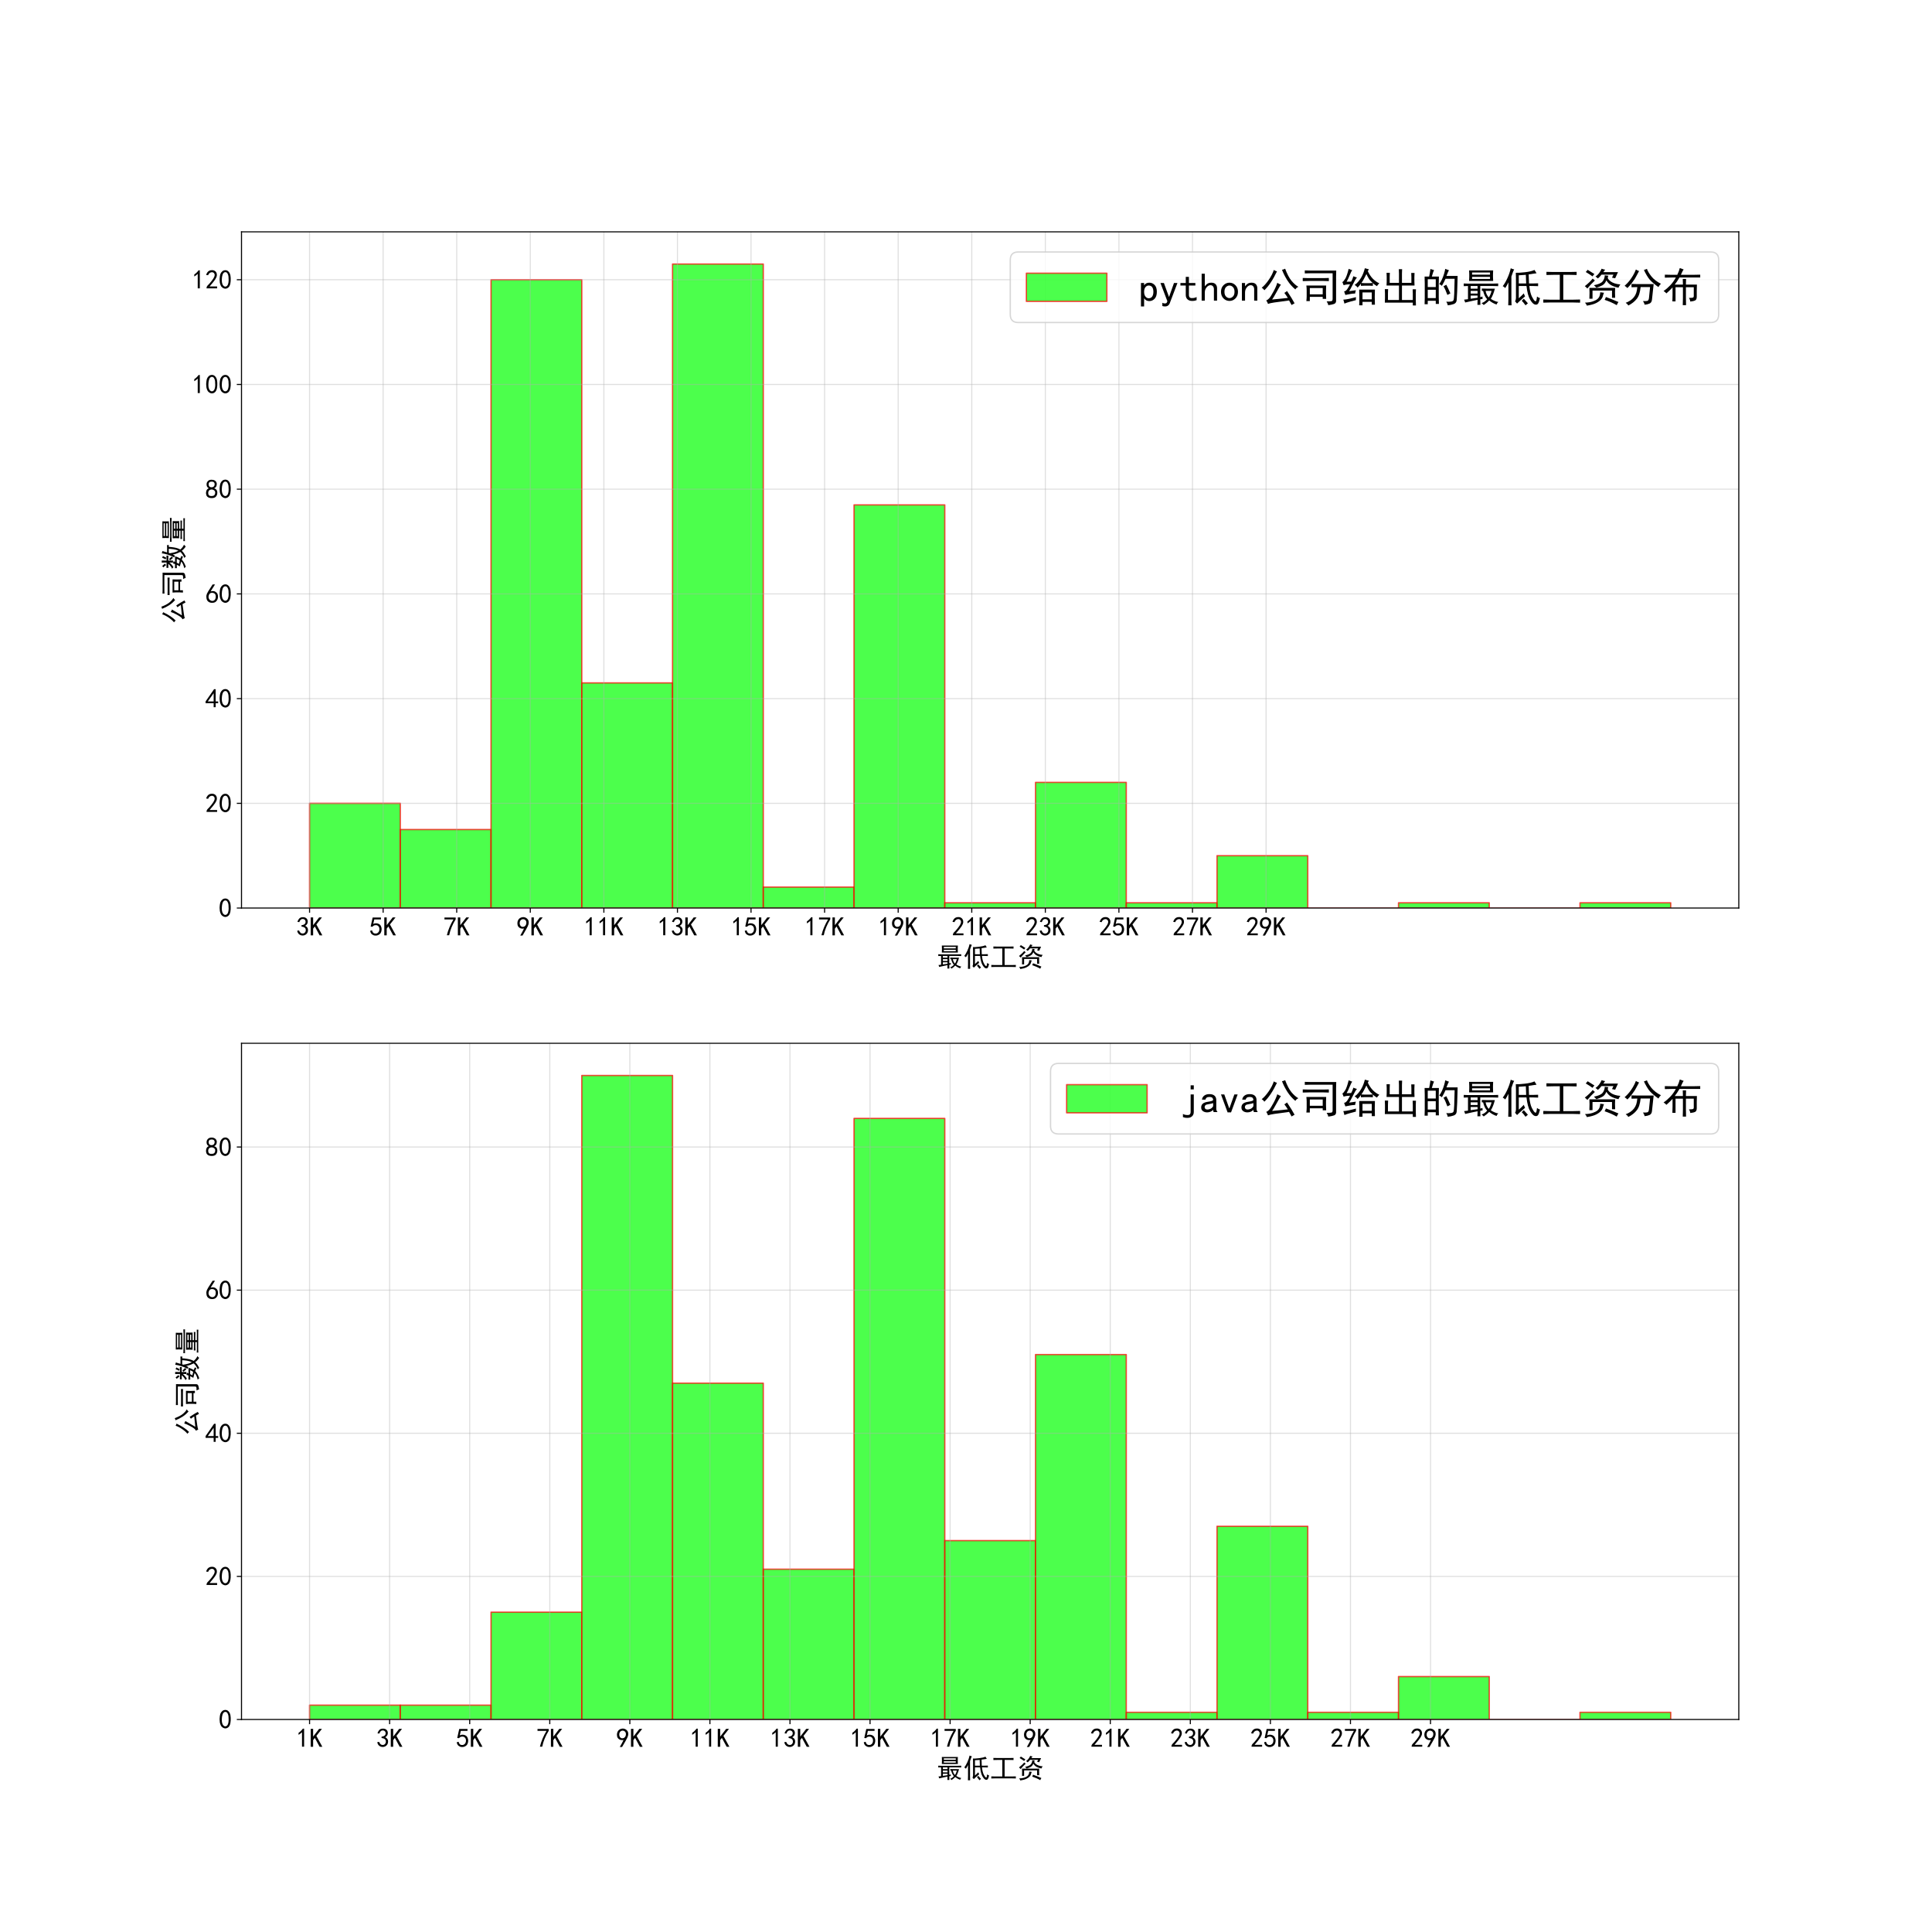 <?xml version="1.0" encoding="utf-8" standalone="no"?>
<!DOCTYPE svg PUBLIC "-//W3C//DTD SVG 1.1//EN"
  "http://www.w3.org/Graphics/SVG/1.1/DTD/svg11.dtd">
<!-- Created with matplotlib (https://matplotlib.org/) -->
<svg height="1440pt" version="1.1" viewBox="0 0 1440 1440" width="1440pt" xmlns="http://www.w3.org/2000/svg" xmlns:xlink="http://www.w3.org/1999/xlink">
 <defs>
  <style type="text/css">*{stroke-linecap:butt;stroke-linejoin:round;}</style>
 </defs>
 <g id="figure_1">
  <g id="patch_1">
   <path d="M 0 1440 
L 1440 1440 
L 1440 0 
L 0 0 
z
" style="fill:#ffffff;"/>
  </g>
  <g id="axes_1">
   <g id="patch_2">
    <path d="M 180 676.8 
L 1296 676.8 
L 1296 172.8 
L 180 172.8 
z
" style="fill:#ffffff;"/>
   </g>
   <g id="patch_3">
    <path clip-path="url(#p6adeca81b7)" d="M 230.727 676.8 
L 298.364 676.8 
L 298.364 598.751 
L 230.727 598.751 
z
" style="fill:#00ff00;opacity:0.7;stroke:#ff0000;stroke-linejoin:miter;"/>
   </g>
   <g id="patch_4">
    <path clip-path="url(#p6adeca81b7)" d="M 298.364 676.8 
L 366 676.8 
L 366 618.263 
L 298.364 618.263 
z
" style="fill:#00ff00;opacity:0.7;stroke:#ff0000;stroke-linejoin:miter;"/>
   </g>
   <g id="patch_5">
    <path clip-path="url(#p6adeca81b7)" d="M 366 676.8 
L 433.636 676.8 
L 433.636 208.507 
L 366 208.507 
z
" style="fill:#00ff00;opacity:0.7;stroke:#ff0000;stroke-linejoin:miter;"/>
   </g>
   <g id="patch_6">
    <path clip-path="url(#p6adeca81b7)" d="M 433.636 676.8 
L 501.273 676.8 
L 501.273 508.995 
L 433.636 508.995 
z
" style="fill:#00ff00;opacity:0.7;stroke:#ff0000;stroke-linejoin:miter;"/>
   </g>
   <g id="patch_7">
    <path clip-path="url(#p6adeca81b7)" d="M 501.273 676.8 
L 568.909 676.8 
L 568.909 196.8 
L 501.273 196.8 
z
" style="fill:#00ff00;opacity:0.7;stroke:#ff0000;stroke-linejoin:miter;"/>
   </g>
   <g id="patch_8">
    <path clip-path="url(#p6adeca81b7)" d="M 568.909 676.8 
L 636.545 676.8 
L 636.545 661.19 
L 568.909 661.19 
z
" style="fill:#00ff00;opacity:0.7;stroke:#ff0000;stroke-linejoin:miter;"/>
   </g>
   <g id="patch_9">
    <path clip-path="url(#p6adeca81b7)" d="M 636.545 676.8 
L 704.182 676.8 
L 704.182 376.312 
L 636.545 376.312 
z
" style="fill:#00ff00;opacity:0.7;stroke:#ff0000;stroke-linejoin:miter;"/>
   </g>
   <g id="patch_10">
    <path clip-path="url(#p6adeca81b7)" d="M 704.182 676.8 
L 771.818 676.8 
L 771.818 672.898 
L 704.182 672.898 
z
" style="fill:#00ff00;opacity:0.7;stroke:#ff0000;stroke-linejoin:miter;"/>
   </g>
   <g id="patch_11">
    <path clip-path="url(#p6adeca81b7)" d="M 771.818 676.8 
L 839.455 676.8 
L 839.455 583.141 
L 771.818 583.141 
z
" style="fill:#00ff00;opacity:0.7;stroke:#ff0000;stroke-linejoin:miter;"/>
   </g>
   <g id="patch_12">
    <path clip-path="url(#p6adeca81b7)" d="M 839.455 676.8 
L 907.091 676.8 
L 907.091 672.898 
L 839.455 672.898 
z
" style="fill:#00ff00;opacity:0.7;stroke:#ff0000;stroke-linejoin:miter;"/>
   </g>
   <g id="patch_13">
    <path clip-path="url(#p6adeca81b7)" d="M 907.091 676.8 
L 974.727 676.8 
L 974.727 637.776 
L 907.091 637.776 
z
" style="fill:#00ff00;opacity:0.7;stroke:#ff0000;stroke-linejoin:miter;"/>
   </g>
   <g id="patch_14">
    <path clip-path="url(#p6adeca81b7)" d="M 974.727 676.8 
L 1042.364 676.8 
L 1042.364 676.8 
L 974.727 676.8 
z
" style="fill:#00ff00;opacity:0.7;stroke:#ff0000;stroke-linejoin:miter;"/>
   </g>
   <g id="patch_15">
    <path clip-path="url(#p6adeca81b7)" d="M 1042.364 676.8 
L 1110 676.8 
L 1110 672.898 
L 1042.364 672.898 
z
" style="fill:#00ff00;opacity:0.7;stroke:#ff0000;stroke-linejoin:miter;"/>
   </g>
   <g id="patch_16">
    <path clip-path="url(#p6adeca81b7)" d="M 1110 676.8 
L 1177.636 676.8 
L 1177.636 676.8 
L 1110 676.8 
z
" style="fill:#00ff00;opacity:0.7;stroke:#ff0000;stroke-linejoin:miter;"/>
   </g>
   <g id="patch_17">
    <path clip-path="url(#p6adeca81b7)" d="M 1177.636 676.8 
L 1245.273 676.8 
L 1245.273 672.898 
L 1177.636 672.898 
z
" style="fill:#00ff00;opacity:0.7;stroke:#ff0000;stroke-linejoin:miter;"/>
   </g>
   <g id="matplotlib.axis_1">
    <g id="xtick_1">
     <g id="line2d_1">
      <path clip-path="url(#p6adeca81b7)" d="M 230.727 676.8 
L 230.727 172.8 
" style="fill:none;stroke:#b0b0b0;stroke-linecap:square;stroke-opacity:0.4;stroke-width:0.8;"/>
     </g>
     <g id="line2d_2">
      <defs>
       <path d="M 0 0 
L 0 3.5 
" id="m0c343ce6ea" style="stroke:#000000;stroke-width:0.8;"/>
      </defs>
      <g>
       <use style="stroke:#000000;stroke-width:0.8;" x="230.727" xlink:href="#m0c343ce6ea" y="676.8"/>
      </g>
     </g>
     <g id="text_1">
      <!-- 3K -->
      <g transform="translate(220.727 697.55)scale(0.2 -0.2)">
       <defs>
        <path d="M 3.906 19.141 
L 10.938 20.312 
Q 12.5 15.234 16.016 11.906 
Q 19.531 8.594 24.797 8.781 
Q 30.078 8.984 33.203 13.078 
Q 36.328 17.188 35.938 22.453 
Q 35.547 27.734 31.828 30.656 
Q 28.125 33.594 19.922 34.766 
L 19.922 39.844 
Q 28.125 40.625 31.828 44.141 
Q 35.547 47.656 35.156 53.312 
Q 34.766 58.984 30.078 61.516 
Q 25.391 64.062 20.109 62.109 
Q 14.844 60.156 11.719 51.172 
L 4.688 52.344 
Q 7.031 59.375 11.125 64.062 
Q 15.234 68.75 22.266 69.531 
Q 29.297 70.312 34.562 67.766 
Q 39.844 65.234 41.984 59.953 
Q 44.141 54.688 42.578 48.438 
Q 41.016 42.188 33.594 37.5 
Q 39.062 35.156 41.984 30.469 
Q 44.922 25.781 43.938 18.156 
Q 42.969 10.547 37.109 5.859 
Q 31.25 1.172 23.828 1.359 
Q 16.406 1.562 10.938 6.047 
Q 5.469 10.547 3.906 19.141 
z
" id="SimHei-51"/>
        <path d="M 47.656 1.953 
L 37.5 1.953 
L 19.531 35.156 
L 13.281 26.953 
L 13.281 1.953 
L 4.297 1.953 
L 4.297 68.75 
L 13.281 68.75 
L 13.281 39.844 
L 35.547 68.75 
L 46.094 68.75 
L 25.391 42.578 
z
" id="SimHei-75"/>
       </defs>
       <use xlink:href="#SimHei-51"/>
       <use x="50" xlink:href="#SimHei-75"/>
      </g>
     </g>
    </g>
    <g id="xtick_2">
     <g id="line2d_3">
      <path clip-path="url(#p6adeca81b7)" d="M 285.568 676.8 
L 285.568 172.8 
" style="fill:none;stroke:#b0b0b0;stroke-linecap:square;stroke-opacity:0.4;stroke-width:0.8;"/>
     </g>
     <g id="line2d_4">
      <g>
       <use style="stroke:#000000;stroke-width:0.8;" x="285.568" xlink:href="#m0c343ce6ea" y="676.8"/>
      </g>
     </g>
     <g id="text_2">
      <!-- 5K -->
      <g transform="translate(275.568 697.55)scale(0.2 -0.2)">
       <defs>
        <path d="M 8.594 20.703 
Q 11.328 10.156 17.969 8.984 
Q 24.609 7.812 28.703 10.344 
Q 32.812 12.891 34.562 16.984 
Q 36.328 21.094 36.125 26.172 
Q 35.938 31.25 33.391 34.766 
Q 30.859 38.281 26.953 39.453 
Q 23.047 40.625 18.156 39.453 
Q 13.281 38.281 10.156 33.984 
L 3.516 34.766 
Q 4.297 37.109 10.938 68.359 
L 41.797 68.359 
L 41.797 61.328 
L 16.797 61.328 
Q 14.844 50.781 12.891 44.531 
Q 18.75 47.266 23.828 47.062 
Q 28.906 46.875 33.594 44.719 
Q 38.281 42.578 40.422 38.859 
Q 42.578 35.156 43.547 31.438 
Q 44.531 27.734 44.328 23.438 
Q 44.141 19.141 42.578 14.641 
Q 41.016 10.156 37.891 7.219 
Q 34.766 4.297 30.266 2.531 
Q 25.781 0.781 19.922 1.172 
Q 14.062 1.562 8.781 5.469 
Q 3.516 9.375 1.562 18.75 
z
" id="SimHei-53"/>
       </defs>
       <use xlink:href="#SimHei-53"/>
       <use x="50" xlink:href="#SimHei-75"/>
      </g>
     </g>
    </g>
    <g id="xtick_3">
     <g id="line2d_5">
      <path clip-path="url(#p6adeca81b7)" d="M 340.408 676.8 
L 340.408 172.8 
" style="fill:none;stroke:#b0b0b0;stroke-linecap:square;stroke-opacity:0.4;stroke-width:0.8;"/>
     </g>
     <g id="line2d_6">
      <g>
       <use style="stroke:#000000;stroke-width:0.8;" x="340.408" xlink:href="#m0c343ce6ea" y="676.8"/>
      </g>
     </g>
     <g id="text_3">
      <!-- 7K -->
      <g transform="translate(330.408 697.55)scale(0.2 -0.2)">
       <defs>
        <path d="M 13.281 2.344 
Q 20.312 32.031 37.891 61.328 
L 4.297 61.328 
L 4.297 68.359 
L 46.094 68.359 
L 46.094 61.719 
Q 27.734 32.031 21.875 2.344 
L 13.281 2.344 
z
" id="SimHei-55"/>
       </defs>
       <use xlink:href="#SimHei-55"/>
       <use x="50" xlink:href="#SimHei-75"/>
      </g>
     </g>
    </g>
    <g id="xtick_4">
     <g id="line2d_7">
      <path clip-path="url(#p6adeca81b7)" d="M 395.248 676.8 
L 395.248 172.8 
" style="fill:none;stroke:#b0b0b0;stroke-linecap:square;stroke-opacity:0.4;stroke-width:0.8;"/>
     </g>
     <g id="line2d_8">
      <g>
       <use style="stroke:#000000;stroke-width:0.8;" x="395.248" xlink:href="#m0c343ce6ea" y="676.8"/>
      </g>
     </g>
     <g id="text_4">
      <!-- 9K -->
      <g transform="translate(385.248 697.55)scale(0.2 -0.2)">
       <defs>
        <path d="M 12.5 1.172 
Q 21.094 15.625 26.562 27.344 
Q 16.797 25.781 10.344 29.875 
Q 3.906 33.984 2.531 41.016 
Q 1.172 48.047 2.734 53.703 
Q 4.297 59.375 7.609 63.078 
Q 10.938 66.797 15.625 68.359 
Q 20.312 69.922 24.016 69.922 
Q 27.734 69.922 31.641 68.359 
Q 35.547 66.797 38.672 63.672 
Q 41.797 60.547 42.969 57.219 
Q 44.141 53.906 44.141 48.625 
Q 44.141 43.359 40.234 35.156 
Q 36.328 26.953 21.094 1.172 
z
M 9.766 50 
Q 10.938 39.844 14.641 36.516 
Q 18.359 33.203 22.656 33.594 
Q 26.953 33.984 29.484 35.938 
Q 32.031 37.891 34.375 42.578 
Q 35.938 48.438 35.156 52.531 
Q 34.375 56.641 31.047 59.375 
Q 27.734 62.109 23.828 62.109 
Q 21.484 62.5 17.766 60.938 
Q 14.062 59.375 11.906 54.688 
Q 9.766 50 10.938 39.844 
z
" id="SimHei-57"/>
       </defs>
       <use xlink:href="#SimHei-57"/>
       <use x="50" xlink:href="#SimHei-75"/>
      </g>
     </g>
    </g>
    <g id="xtick_5">
     <g id="line2d_9">
      <path clip-path="url(#p6adeca81b7)" d="M 450.088 676.8 
L 450.088 172.8 
" style="fill:none;stroke:#b0b0b0;stroke-linecap:square;stroke-opacity:0.4;stroke-width:0.8;"/>
     </g>
     <g id="line2d_10">
      <g>
       <use style="stroke:#000000;stroke-width:0.8;" x="450.088" xlink:href="#m0c343ce6ea" y="676.8"/>
      </g>
     </g>
     <g id="text_5">
      <!-- 11K -->
      <g transform="translate(435.088 697.55)scale(0.2 -0.2)">
       <defs>
        <path d="M 21.875 56.25 
Q 16.797 51.172 8.984 46.484 
L 8.984 53.906 
Q 18.75 60.547 25 69.531 
L 29.688 69.531 
L 29.688 2.344 
L 21.875 2.344 
z
" id="SimHei-49"/>
       </defs>
       <use xlink:href="#SimHei-49"/>
       <use x="50" xlink:href="#SimHei-49"/>
       <use x="100" xlink:href="#SimHei-75"/>
      </g>
     </g>
    </g>
    <g id="xtick_6">
     <g id="line2d_11">
      <path clip-path="url(#p6adeca81b7)" d="M 504.929 676.8 
L 504.929 172.8 
" style="fill:none;stroke:#b0b0b0;stroke-linecap:square;stroke-opacity:0.4;stroke-width:0.8;"/>
     </g>
     <g id="line2d_12">
      <g>
       <use style="stroke:#000000;stroke-width:0.8;" x="504.929" xlink:href="#m0c343ce6ea" y="676.8"/>
      </g>
     </g>
     <g id="text_6">
      <!-- 13K -->
      <g transform="translate(489.929 697.55)scale(0.2 -0.2)">
       <use xlink:href="#SimHei-49"/>
       <use x="50" xlink:href="#SimHei-51"/>
       <use x="100" xlink:href="#SimHei-75"/>
      </g>
     </g>
    </g>
    <g id="xtick_7">
     <g id="line2d_13">
      <path clip-path="url(#p6adeca81b7)" d="M 559.769 676.8 
L 559.769 172.8 
" style="fill:none;stroke:#b0b0b0;stroke-linecap:square;stroke-opacity:0.4;stroke-width:0.8;"/>
     </g>
     <g id="line2d_14">
      <g>
       <use style="stroke:#000000;stroke-width:0.8;" x="559.769" xlink:href="#m0c343ce6ea" y="676.8"/>
      </g>
     </g>
     <g id="text_7">
      <!-- 15K -->
      <g transform="translate(544.769 697.55)scale(0.2 -0.2)">
       <use xlink:href="#SimHei-49"/>
       <use x="50" xlink:href="#SimHei-53"/>
       <use x="100" xlink:href="#SimHei-75"/>
      </g>
     </g>
    </g>
    <g id="xtick_8">
     <g id="line2d_15">
      <path clip-path="url(#p6adeca81b7)" d="M 614.609 676.8 
L 614.609 172.8 
" style="fill:none;stroke:#b0b0b0;stroke-linecap:square;stroke-opacity:0.4;stroke-width:0.8;"/>
     </g>
     <g id="line2d_16">
      <g>
       <use style="stroke:#000000;stroke-width:0.8;" x="614.609" xlink:href="#m0c343ce6ea" y="676.8"/>
      </g>
     </g>
     <g id="text_8">
      <!-- 17K -->
      <g transform="translate(599.609 697.55)scale(0.2 -0.2)">
       <use xlink:href="#SimHei-49"/>
       <use x="50" xlink:href="#SimHei-55"/>
       <use x="100" xlink:href="#SimHei-75"/>
      </g>
     </g>
    </g>
    <g id="xtick_9">
     <g id="line2d_17">
      <path clip-path="url(#p6adeca81b7)" d="M 669.45 676.8 
L 669.45 172.8 
" style="fill:none;stroke:#b0b0b0;stroke-linecap:square;stroke-opacity:0.4;stroke-width:0.8;"/>
     </g>
     <g id="line2d_18">
      <g>
       <use style="stroke:#000000;stroke-width:0.8;" x="669.45" xlink:href="#m0c343ce6ea" y="676.8"/>
      </g>
     </g>
     <g id="text_9">
      <!-- 19K -->
      <g transform="translate(654.45 697.55)scale(0.2 -0.2)">
       <use xlink:href="#SimHei-49"/>
       <use x="50" xlink:href="#SimHei-57"/>
       <use x="100" xlink:href="#SimHei-75"/>
      </g>
     </g>
    </g>
    <g id="xtick_10">
     <g id="line2d_19">
      <path clip-path="url(#p6adeca81b7)" d="M 724.29 676.8 
L 724.29 172.8 
" style="fill:none;stroke:#b0b0b0;stroke-linecap:square;stroke-opacity:0.4;stroke-width:0.8;"/>
     </g>
     <g id="line2d_20">
      <g>
       <use style="stroke:#000000;stroke-width:0.8;" x="724.29" xlink:href="#m0c343ce6ea" y="676.8"/>
      </g>
     </g>
     <g id="text_10">
      <!-- 21K -->
      <g transform="translate(709.29 697.55)scale(0.2 -0.2)">
       <defs>
        <path d="M 4.688 3.906 
Q 5.078 9.766 10.156 14.453 
Q 15.234 19.141 23.047 29.094 
Q 30.859 39.062 33.203 44.531 
Q 35.547 50 34.953 53.906 
Q 34.375 57.812 31.25 60.344 
Q 28.125 62.891 24.016 62.5 
Q 19.922 62.109 16.203 59.375 
Q 12.5 56.641 10.547 51.172 
L 3.125 52.344 
Q 6.25 61.328 11.125 65.422 
Q 16.016 69.531 22.656 69.922 
Q 26.562 70.312 29.688 69.719 
Q 32.812 69.141 36.125 66.984 
Q 39.453 64.844 41.594 60.547 
Q 43.75 56.25 43.156 50.188 
Q 42.578 44.141 37.109 35.734 
Q 31.641 27.344 16.016 9.375 
L 44.141 9.375 
L 44.141 2.344 
L 4.688 2.344 
z
" id="SimHei-50"/>
       </defs>
       <use xlink:href="#SimHei-50"/>
       <use x="50" xlink:href="#SimHei-49"/>
       <use x="100" xlink:href="#SimHei-75"/>
      </g>
     </g>
    </g>
    <g id="xtick_11">
     <g id="line2d_21">
      <path clip-path="url(#p6adeca81b7)" d="M 779.13 676.8 
L 779.13 172.8 
" style="fill:none;stroke:#b0b0b0;stroke-linecap:square;stroke-opacity:0.4;stroke-width:0.8;"/>
     </g>
     <g id="line2d_22">
      <g>
       <use style="stroke:#000000;stroke-width:0.8;" x="779.13" xlink:href="#m0c343ce6ea" y="676.8"/>
      </g>
     </g>
     <g id="text_11">
      <!-- 23K -->
      <g transform="translate(764.13 697.55)scale(0.2 -0.2)">
       <use xlink:href="#SimHei-50"/>
       <use x="50" xlink:href="#SimHei-51"/>
       <use x="100" xlink:href="#SimHei-75"/>
      </g>
     </g>
    </g>
    <g id="xtick_12">
     <g id="line2d_23">
      <path clip-path="url(#p6adeca81b7)" d="M 833.971 676.8 
L 833.971 172.8 
" style="fill:none;stroke:#b0b0b0;stroke-linecap:square;stroke-opacity:0.4;stroke-width:0.8;"/>
     </g>
     <g id="line2d_24">
      <g>
       <use style="stroke:#000000;stroke-width:0.8;" x="833.971" xlink:href="#m0c343ce6ea" y="676.8"/>
      </g>
     </g>
     <g id="text_12">
      <!-- 25K -->
      <g transform="translate(818.971 697.55)scale(0.2 -0.2)">
       <use xlink:href="#SimHei-50"/>
       <use x="50" xlink:href="#SimHei-53"/>
       <use x="100" xlink:href="#SimHei-75"/>
      </g>
     </g>
    </g>
    <g id="xtick_13">
     <g id="line2d_25">
      <path clip-path="url(#p6adeca81b7)" d="M 888.811 676.8 
L 888.811 172.8 
" style="fill:none;stroke:#b0b0b0;stroke-linecap:square;stroke-opacity:0.4;stroke-width:0.8;"/>
     </g>
     <g id="line2d_26">
      <g>
       <use style="stroke:#000000;stroke-width:0.8;" x="888.811" xlink:href="#m0c343ce6ea" y="676.8"/>
      </g>
     </g>
     <g id="text_13">
      <!-- 27K -->
      <g transform="translate(873.811 697.55)scale(0.2 -0.2)">
       <use xlink:href="#SimHei-50"/>
       <use x="50" xlink:href="#SimHei-55"/>
       <use x="100" xlink:href="#SimHei-75"/>
      </g>
     </g>
    </g>
    <g id="xtick_14">
     <g id="line2d_27">
      <path clip-path="url(#p6adeca81b7)" d="M 943.651 676.8 
L 943.651 172.8 
" style="fill:none;stroke:#b0b0b0;stroke-linecap:square;stroke-opacity:0.4;stroke-width:0.8;"/>
     </g>
     <g id="line2d_28">
      <g>
       <use style="stroke:#000000;stroke-width:0.8;" x="943.651" xlink:href="#m0c343ce6ea" y="676.8"/>
      </g>
     </g>
     <g id="text_14">
      <!-- 29K -->
      <g transform="translate(928.651 697.55)scale(0.2 -0.2)">
       <use xlink:href="#SimHei-50"/>
       <use x="50" xlink:href="#SimHei-57"/>
       <use x="100" xlink:href="#SimHei-75"/>
      </g>
     </g>
    </g>
    <g id="text_15">
     <!-- 最低工资 -->
     <g transform="translate(698 720.144)scale(0.2 -0.2)">
      <defs>
       <path d="M 7.422 4.297 
Q 10.547 4.688 17.188 5.469 
L 17.188 38.281 
Q 12.109 38.281 6.641 37.891 
L 6.641 44.531 
Q 12.109 44.141 17.578 44.141 
L 78.516 44.141 
Q 85.547 44.141 92.188 44.531 
L 92.188 37.891 
Q 85.547 38.281 78.516 38.281 
L 47.656 38.281 
L 47.656 10.547 
L 53.125 12.109 
Q 53.125 8.594 53.516 6.25 
Q 50.391 5.469 47.656 5.078 
Q 47.656 -1.953 48.047 -8.594 
L 40.625 -8.594 
Q 41.016 -1.953 41.016 3.906 
Q 36.719 3.125 28.312 1.359 
Q 19.922 -0.391 10.156 -2.734 
Q 8.984 1.562 7.422 4.297 
z
M 79.688 76.953 
Q 79.297 71.875 79.297 67.578 
L 79.297 60.547 
Q 79.297 56.25 79.688 50.781 
L 19.922 50.781 
Q 20.312 56.25 20.312 60.547 
L 20.312 67.578 
Q 20.312 71.875 19.922 76.953 
L 79.688 76.953 
z
M 51.562 32.031 
Q 58.594 31.641 64.453 31.641 
L 83.984 31.641 
Q 79.688 15.234 73.828 6.25 
Q 83.594 0 92.578 -1.562 
Q 89.062 -4.297 88.281 -7.812 
Q 78.516 -4.688 69.922 2.344 
Q 64.844 -3.125 56.25 -8.984 
Q 54.688 -6.641 50.781 -4.297 
Q 58.984 -1.562 64.844 5.469 
Q 58.203 12.109 54.688 26.172 
L 51.562 26.172 
z
M 71.875 66.406 
L 71.875 71.875 
L 27.344 71.875 
L 27.344 66.406 
z
M 71.875 55.859 
L 71.875 60.938 
L 27.344 60.938 
L 27.344 55.859 
z
M 60.938 26.172 
Q 62.5 16.797 68.75 9.766 
Q 73.438 16.406 75.781 26.172 
L 60.938 26.172 
z
M 41.016 19.531 
L 41.016 26.172 
L 23.828 26.172 
L 23.828 19.531 
z
M 41.016 8.984 
L 41.016 14.453 
L 23.828 14.453 
L 23.828 6.641 
z
M 41.016 31.641 
L 41.016 38.281 
L 23.828 38.281 
L 23.828 31.641 
z
" id="SimHei-26368"/>
       <path d="M 35.938 71.094 
Q 42.969 70.703 58.594 72.453 
Q 74.219 74.219 82.422 78.125 
Q 84.766 73.828 87.5 69.922 
Q 80.078 68.75 67.969 67.188 
Q 67.969 59.766 68.75 44.531 
L 78.125 44.531 
Q 84.766 44.531 91.406 44.922 
L 91.406 37.891 
Q 84.766 38.281 78.516 38.281 
L 69.531 38.281 
Q 71.484 20.703 75.969 11.906 
Q 80.469 3.125 83.203 1.172 
Q 85.938 -0.781 86.906 1.953 
Q 87.891 4.688 88.672 12.109 
Q 92.578 8.984 96.094 8.203 
Q 93.75 -1.562 91.406 -5.266 
Q 89.062 -8.984 83.594 -7.812 
Q 78.125 -6.641 71.672 4.094 
Q 65.234 14.844 62.5 38.281 
L 43.359 38.281 
L 43.359 7.812 
Q 51.172 14.844 55.859 19.922 
Q 57.422 15.234 58.984 12.5 
Q 43.359 -0.781 39.062 -5.469 
Q 36.328 -2.734 33.984 0.391 
Q 35.938 2.344 36.328 7.812 
L 36.328 58.203 
Q 36.328 63.672 35.938 71.094 
z
M 32.031 79.297 
Q 29.688 76.562 25 61.719 
L 25 6.641 
Q 25 -1.172 25.391 -9.766 
L 17.188 -9.766 
Q 17.578 -1.172 17.578 7.031 
L 17.578 47.266 
Q 13.672 39.062 9.766 33.203 
Q 6.25 36.719 3.516 37.891 
Q 9.375 45.312 15.031 57.609 
Q 20.703 69.922 23.438 82.422 
Q 24.609 81.25 32.031 79.297 
z
M 61.719 44.531 
Q 60.938 58.984 60.938 66.016 
Q 48.828 65.234 43.359 64.844 
L 43.359 44.531 
z
M 60.156 -9.766 
Q 53.906 -1.172 50.781 1.562 
Q 53.906 4.297 55.859 6.641 
Q 61.328 0.781 66.016 -4.688 
Q 62.891 -7.031 60.156 -9.766 
z
" id="SimHei-20302"/>
       <path d="M 69.922 73.047 
Q 79.297 73.047 87.109 73.438 
L 87.109 65.625 
Q 79.297 66.016 69.922 66.016 
L 53.906 66.016 
L 53.906 4.297 
L 79.297 4.297 
Q 88.281 4.297 95.703 4.688 
L 95.703 -3.125 
Q 88.281 -2.734 79.688 -2.734 
L 19.141 -2.734 
Q 10.547 -2.734 4.297 -3.125 
L 4.297 4.688 
Q 10.938 4.297 19.531 4.297 
L 45.312 4.297 
L 45.312 66.016 
L 29.688 66.016 
Q 19.531 66.016 12.109 65.625 
L 12.109 73.438 
Q 19.531 73.047 29.688 73.047 
z
" id="SimHei-24037"/>
       <path d="M 82.812 33.594 
Q 82.422 28.516 82.422 22.656 
Q 82.422 16.797 82.812 8.984 
L 75 8.984 
L 75 26.953 
L 26.562 26.953 
L 26.562 6.641 
L 18.75 6.641 
Q 19.141 15.625 19.141 21.484 
Q 19.141 27.734 18.75 33.594 
L 82.812 33.594 
z
M 66.016 63.672 
Q 63.281 58.984 65.625 55.656 
Q 67.969 52.344 72.062 49.406 
Q 76.172 46.484 82.219 44.531 
Q 88.281 42.578 95.703 42.188 
Q 92.578 37.891 91.016 33.984 
Q 81.25 35.938 73.625 39.844 
Q 66.016 43.75 60.938 52.344 
Q 57.422 43.359 50.781 39.844 
Q 44.141 36.328 36.328 33.984 
Q 33.203 37.5 30.078 40.234 
Q 46.484 43.359 51.562 49.609 
Q 56.641 55.859 57.031 64.844 
L 66.016 63.672 
z
M 48.828 66.406 
Q 44.141 60.156 39.844 57.031 
Q 37.109 59.766 33.984 61.719 
Q 38.672 64.844 42.766 70.109 
Q 46.875 75.391 49.219 81.25 
Q 52.734 79.688 57.812 78.906 
Q 55.859 75.391 53.125 72.656 
L 89.844 72.656 
Q 88.672 70.312 82.812 57.422 
Q 78.125 58.594 75 58.984 
Q 76.953 63.281 78.516 66.406 
L 48.828 66.406 
z
M 55.078 21.484 
Q 53.125 17.188 52.141 12.891 
Q 51.172 8.594 47.062 4.094 
Q 42.969 -0.391 35.156 -4.297 
Q 27.344 -8.203 12.5 -10.547 
Q 11.328 -6.641 7.812 -3.125 
Q 19.141 -2.734 26.75 -0.188 
Q 34.375 2.344 38.281 5.469 
Q 42.188 8.594 43.938 13.078 
Q 45.703 17.578 45.703 22.656 
Q 50.391 21.875 55.078 21.484 
z
M 59.766 10.938 
Q 67.188 8.203 74.219 5.469 
Q 81.25 2.734 91.016 -1.562 
Q 88.672 -4.688 86.719 -9.375 
Q 79.297 -5.078 72.062 -1.953 
Q 64.844 1.172 56.641 3.906 
Q 58.594 7.031 59.766 10.938 
z
M 32.422 51.953 
Q 22.656 42.969 13.672 32.031 
Q 9.766 36.328 7.422 37.891 
Q 19.922 47.656 26.953 56.641 
Q 28.906 54.688 32.422 51.953 
z
M 26.562 62.109 
Q 20.312 66.797 9.766 73.047 
Q 12.5 75.781 14.453 78.516 
Q 17.969 76.172 31.25 67.969 
Q 28.906 65.625 26.562 62.109 
z
" id="SimHei-36164"/>
      </defs>
      <use xlink:href="#SimHei-26368"/>
      <use x="100" xlink:href="#SimHei-20302"/>
      <use x="200" xlink:href="#SimHei-24037"/>
      <use x="300" xlink:href="#SimHei-36164"/>
     </g>
    </g>
   </g>
   <g id="matplotlib.axis_2">
    <g id="ytick_1">
     <g id="line2d_29">
      <path clip-path="url(#p6adeca81b7)" d="M 180 676.8 
L 1296 676.8 
" style="fill:none;stroke:#b0b0b0;stroke-linecap:square;stroke-opacity:0.4;stroke-width:0.8;"/>
     </g>
     <g id="line2d_30">
      <defs>
       <path d="M 0 0 
L -3.5 0 
" id="mbc3276b712" style="stroke:#000000;stroke-width:0.8;"/>
      </defs>
      <g>
       <use style="stroke:#000000;stroke-width:0.8;" x="180" xlink:href="#mbc3276b712" y="676.8"/>
      </g>
     </g>
     <g id="text_16">
      <!-- 0 -->
      <g transform="translate(163 683.675)scale(0.2 -0.2)">
       <defs>
        <path d="M 3.125 29.297 
Q 3.906 50 6.438 56.047 
Q 8.984 62.109 13.672 66.016 
Q 18.359 69.922 25.188 69.922 
Q 32.031 69.922 37.109 64.25 
Q 42.188 58.594 43.75 50 
Q 45.312 41.406 44.719 30.266 
Q 44.141 19.141 40.812 12.109 
Q 37.5 5.078 30.859 2.344 
Q 24.219 -0.391 17.578 2.922 
Q 10.938 6.25 8.203 11.719 
Q 5.469 17.188 4.297 23.234 
Q 3.125 29.297 3.906 50 
z
M 12.891 52.734 
Q 10.547 31.25 12.5 22.844 
Q 14.453 14.453 18.938 10.938 
Q 23.438 7.422 28.125 9.562 
Q 32.812 11.719 34.953 18.156 
Q 37.109 24.609 37.109 32.219 
Q 37.109 39.844 36.516 46.094 
Q 35.938 52.344 33 57.422 
Q 30.078 62.5 25.188 62.688 
Q 20.312 62.891 16.594 57.812 
Q 12.891 52.734 10.547 31.25 
z
" id="SimHei-48"/>
       </defs>
       <use xlink:href="#SimHei-48"/>
      </g>
     </g>
    </g>
    <g id="ytick_2">
     <g id="line2d_31">
      <path clip-path="url(#p6adeca81b7)" d="M 180 598.751 
L 1296 598.751 
" style="fill:none;stroke:#b0b0b0;stroke-linecap:square;stroke-opacity:0.4;stroke-width:0.8;"/>
     </g>
     <g id="line2d_32">
      <g>
       <use style="stroke:#000000;stroke-width:0.8;" x="180" xlink:href="#mbc3276b712" y="598.751"/>
      </g>
     </g>
     <g id="text_17">
      <!-- 20 -->
      <g transform="translate(153 605.626)scale(0.2 -0.2)">
       <use xlink:href="#SimHei-50"/>
       <use x="50" xlink:href="#SimHei-48"/>
      </g>
     </g>
    </g>
    <g id="ytick_3">
     <g id="line2d_33">
      <path clip-path="url(#p6adeca81b7)" d="M 180 520.702 
L 1296 520.702 
" style="fill:none;stroke:#b0b0b0;stroke-linecap:square;stroke-opacity:0.4;stroke-width:0.8;"/>
     </g>
     <g id="line2d_34">
      <g>
       <use style="stroke:#000000;stroke-width:0.8;" x="180" xlink:href="#mbc3276b712" y="520.702"/>
      </g>
     </g>
     <g id="text_18">
      <!-- 40 -->
      <g transform="translate(153 527.577)scale(0.2 -0.2)">
       <defs>
        <path d="M 31.25 17.188 
L 1.172 17.188 
L 1.172 23.828 
L 32.812 69.531 
L 38.672 69.531 
L 38.672 23.828 
L 48.047 23.828 
L 48.047 17.188 
L 38.672 17.188 
L 38.672 2.344 
L 31.25 2.344 
z
M 31.25 23.828 
L 31.25 54.688 
L 9.375 23.828 
z
" id="SimHei-52"/>
       </defs>
       <use xlink:href="#SimHei-52"/>
       <use x="50" xlink:href="#SimHei-48"/>
      </g>
     </g>
    </g>
    <g id="ytick_4">
     <g id="line2d_35">
      <path clip-path="url(#p6adeca81b7)" d="M 180 442.654 
L 1296 442.654 
" style="fill:none;stroke:#b0b0b0;stroke-linecap:square;stroke-opacity:0.4;stroke-width:0.8;"/>
     </g>
     <g id="line2d_36">
      <g>
       <use style="stroke:#000000;stroke-width:0.8;" x="180" xlink:href="#mbc3276b712" y="442.654"/>
      </g>
     </g>
     <g id="text_19">
      <!-- 60 -->
      <g transform="translate(153 449.529)scale(0.2 -0.2)">
       <defs>
        <path d="M 3.516 19.531 
Q 4.297 30.859 6.047 34.766 
Q 7.812 38.672 11.328 44.531 
L 27.344 69.531 
L 36.328 69.531 
L 19.922 43.75 
Q 30.469 46.484 36.719 42.969 
Q 42.969 39.453 45.109 34.953 
Q 47.266 30.469 47.453 25.188 
Q 47.656 19.922 45.891 14.844 
Q 44.141 9.766 39.641 5.656 
Q 35.156 1.562 27.141 1.172 
Q 19.141 0.781 13.469 4.094 
Q 7.812 7.422 5.656 13.469 
Q 3.516 19.531 4.297 30.859 
z
M 12.5 16.016 
Q 19.531 8.594 25.391 8.203 
Q 31.25 7.812 35.156 12.109 
Q 39.062 16.406 39.062 24.609 
Q 39.062 32.812 34.172 35.938 
Q 29.297 39.062 23.234 38.281 
Q 17.188 37.5 14.453 32.422 
Q 11.719 27.344 12.109 21.672 
Q 12.5 16.016 19.531 8.594 
z
" id="SimHei-54"/>
       </defs>
       <use xlink:href="#SimHei-54"/>
       <use x="50" xlink:href="#SimHei-48"/>
      </g>
     </g>
    </g>
    <g id="ytick_5">
     <g id="line2d_37">
      <path clip-path="url(#p6adeca81b7)" d="M 180 364.605 
L 1296 364.605 
" style="fill:none;stroke:#b0b0b0;stroke-linecap:square;stroke-opacity:0.4;stroke-width:0.8;"/>
     </g>
     <g id="line2d_38">
      <g>
       <use style="stroke:#000000;stroke-width:0.8;" x="180" xlink:href="#mbc3276b712" y="364.605"/>
      </g>
     </g>
     <g id="text_20">
      <!-- 80 -->
      <g transform="translate(153 371.48)scale(0.2 -0.2)">
       <defs>
        <path d="M 2.734 16.797 
Q 2.734 26.172 5.078 30.656 
Q 7.422 35.156 12.891 37.891 
Q 8.203 40.625 6.641 43.938 
Q 5.078 47.266 4.875 51.562 
Q 4.688 55.859 6.047 58.984 
Q 7.422 62.109 10.156 64.844 
Q 12.891 67.578 16.203 68.547 
Q 19.531 69.531 23.438 69.531 
Q 27.344 69.531 30.469 68.75 
Q 33.594 67.969 37.109 65.422 
Q 40.625 62.891 42.188 58.203 
Q 43.75 53.516 41.984 47.266 
Q 40.234 41.016 32.812 37.5 
Q 39.453 35.547 42.188 31.438 
Q 44.922 27.344 44.922 21.484 
Q 44.922 15.625 43.156 12.109 
Q 41.406 8.594 39.25 6.25 
Q 37.109 3.906 33.391 2.531 
Q 29.688 1.172 24.016 1.172 
Q 18.359 1.172 14.25 2.531 
Q 10.156 3.906 7.422 6.641 
Q 4.688 9.375 3.703 13.078 
Q 2.734 16.797 2.734 26.172 
z
M 10.938 26.562 
Q 10.547 17.188 12.297 13.672 
Q 14.062 10.156 18.75 9.172 
Q 23.438 8.203 28.516 9.375 
Q 33.594 10.547 35.547 14.844 
Q 37.5 19.141 36.906 23.438 
Q 36.328 27.734 32.031 30.656 
Q 27.734 33.594 22.656 33.203 
Q 17.578 32.812 14.25 29.688 
Q 10.938 26.562 10.547 17.188 
z
M 12.109 56.25 
Q 12.109 48.438 14.844 44.922 
Q 17.578 41.406 23.438 41.406 
Q 29.297 41.406 32.219 44.922 
Q 35.156 48.438 34.953 53.312 
Q 34.766 58.203 31.438 60.547 
Q 28.125 62.891 22.453 62.5 
Q 16.797 62.109 14.453 59.172 
Q 12.109 56.25 12.109 48.438 
z
" id="SimHei-56"/>
       </defs>
       <use xlink:href="#SimHei-56"/>
       <use x="50" xlink:href="#SimHei-48"/>
      </g>
     </g>
    </g>
    <g id="ytick_6">
     <g id="line2d_39">
      <path clip-path="url(#p6adeca81b7)" d="M 180 286.556 
L 1296 286.556 
" style="fill:none;stroke:#b0b0b0;stroke-linecap:square;stroke-opacity:0.4;stroke-width:0.8;"/>
     </g>
     <g id="line2d_40">
      <g>
       <use style="stroke:#000000;stroke-width:0.8;" x="180" xlink:href="#mbc3276b712" y="286.556"/>
      </g>
     </g>
     <g id="text_21">
      <!-- 100 -->
      <g transform="translate(143 293.431)scale(0.2 -0.2)">
       <use xlink:href="#SimHei-49"/>
       <use x="50" xlink:href="#SimHei-48"/>
       <use x="100" xlink:href="#SimHei-48"/>
      </g>
     </g>
    </g>
    <g id="ytick_7">
     <g id="line2d_41">
      <path clip-path="url(#p6adeca81b7)" d="M 180 208.507 
L 1296 208.507 
" style="fill:none;stroke:#b0b0b0;stroke-linecap:square;stroke-opacity:0.4;stroke-width:0.8;"/>
     </g>
     <g id="line2d_42">
      <g>
       <use style="stroke:#000000;stroke-width:0.8;" x="180" xlink:href="#mbc3276b712" y="208.507"/>
      </g>
     </g>
     <g id="text_22">
      <!-- 120 -->
      <g transform="translate(143 215.382)scale(0.2 -0.2)">
       <use xlink:href="#SimHei-49"/>
       <use x="50" xlink:href="#SimHei-50"/>
       <use x="100" xlink:href="#SimHei-48"/>
      </g>
     </g>
    </g>
    <g id="text_23">
     <!-- 公司数量 -->
     <g transform="translate(136.5 464.8)rotate(-90)scale(0.2 -0.2)">
      <defs>
       <path d="M 69.531 8.594 
Q 66.406 14.062 60.938 21.094 
Q 64.844 23.438 67.578 25.781 
Q 73.438 17.188 78.516 8.781 
Q 83.594 0.391 86.328 -4.688 
Q 82.031 -7.031 78.906 -8.984 
Q 76.562 -4.297 72.656 2.344 
Q 46.484 -1.172 35.734 -2.734 
Q 25 -4.297 20.312 -6.25 
Q 19.141 -2.344 16.016 2.344 
Q 19.922 3.906 23.438 7.812 
Q 26.953 11.719 33.781 24.219 
Q 40.625 36.719 43.359 46.094 
Q 49.219 42.578 52.344 41.797 
Q 48.047 35.156 40.812 21.875 
Q 33.594 8.594 30.469 4.688 
Q 48.438 6.25 69.531 8.594 
z
M 62.891 81.25 
Q 70.312 61.328 78.703 51.172 
Q 87.109 41.016 95.703 36.328 
Q 90.234 33.594 88.281 29.688 
Q 76.562 39.453 68.359 52.344 
Q 60.156 65.234 55.078 78.516 
Q 59.375 79.297 62.891 81.25 
z
M 42.578 74.609 
Q 35.156 58.984 27.344 47.266 
Q 19.531 35.547 11.328 27.734 
Q 8.203 32.031 4.688 33.984 
Q 12.891 40.234 21.875 53.125 
Q 30.859 66.016 34.766 78.125 
Q 37.5 76.172 42.578 74.609 
z
" id="SimHei-20844"/>
       <path d="M 64.844 39.453 
Q 64.453 33.984 64.453 27.734 
L 64.453 19.141 
Q 64.453 12.891 64.844 6.25 
L 56.25 6.25 
L 56.25 11.328 
L 24.219 11.328 
L 24.219 0.781 
L 15.625 0.781 
Q 16.406 7.812 16.406 13.281 
L 16.406 27.734 
Q 16.406 32.812 15.625 39.453 
L 64.844 39.453 
z
M 89.844 76.562 
Q 89.453 67.969 89.453 61.328 
L 89.453 0.391 
Q 89.062 -4.688 84.172 -6.438 
Q 79.297 -8.203 69.922 -9.375 
Q 69.922 -5.859 66.016 0 
Q 76.172 0 78.516 0.781 
Q 80.859 1.562 80.859 6.641 
L 80.859 69.922 
L 26.953 69.922 
Q 19.922 69.922 11.719 69.531 
L 11.719 76.953 
Q 19.922 76.562 26.562 76.562 
z
M 56.25 17.578 
L 56.25 33.203 
L 24.219 33.203 
L 24.219 17.578 
z
M 57.812 57.812 
Q 62.891 57.812 71.484 58.203 
L 71.484 50.391 
Q 63.281 50.781 58.203 50.781 
L 21.875 50.781 
Q 14.453 50.781 6.641 50.391 
L 6.641 58.203 
Q 14.453 57.812 21.875 57.812 
z
" id="SimHei-21496"/>
       <path d="M 70.703 76.953 
Q 69.922 75 68.75 71.672 
Q 67.578 68.359 65.234 59.766 
L 83.203 59.766 
Q 87.109 59.766 92.578 60.156 
L 92.578 53.125 
Q 88.281 53.516 85.938 53.516 
Q 85.938 47.266 83.781 33.781 
Q 81.641 20.312 76.172 10.547 
Q 80.078 5.859 84.953 2.141 
Q 89.844 -1.562 94.141 -3.125 
Q 89.453 -6.641 87.891 -9.766 
Q 83.203 -7.031 79.297 -3.516 
Q 75.391 0 71.484 5.078 
Q 67.188 0.391 62.297 -2.922 
Q 57.422 -6.25 50 -10.156 
Q 48.047 -6.641 44.531 -4.688 
Q 50.391 -2.344 57.031 1.953 
Q 63.672 6.25 67.188 10.547 
Q 64.453 16.016 61.906 22.266 
Q 59.375 28.516 57.422 38.672 
Q 56.25 35.547 53.516 30.469 
Q 50.781 32.031 46.875 33.594 
Q 53.125 44.531 57.031 57.422 
Q 60.938 70.312 62.109 79.688 
Q 66.797 77.734 70.703 76.953 
z
M 32.812 35.156 
Q 31.25 33.594 29.297 30.078 
L 50.781 30.078 
Q 48.438 20.312 42.578 10.547 
Q 48.828 8.203 52.344 6.25 
Q 50.391 3.516 48.828 0.391 
Q 45.312 2.734 38.281 5.078 
Q 30.469 -3.516 11.328 -10.156 
Q 9.375 -5.859 6.25 -4.297 
Q 24.609 0 31.25 7.422 
Q 20.312 10.156 13.281 12.109 
Q 15.625 15.625 19.531 23.828 
Q 15.625 23.828 6.641 23.438 
L 6.641 30.469 
Q 14.062 30.078 21.875 30.078 
Q 23.438 33.594 24.219 37.891 
Q 28.516 36.328 32.812 35.156 
z
M 27.734 61.719 
Q 27.734 71.094 27.344 79.688 
L 35.156 79.688 
Q 34.766 71.484 34.766 61.719 
Q 48.047 61.719 53.516 62.109 
L 53.516 55.078 
Q 48.047 55.469 34.766 55.469 
Q 34.766 44.141 35.156 37.891 
L 27.344 37.891 
Q 27.734 43.359 27.734 51.562 
Q 25.781 48.438 20.312 43.547 
Q 14.844 38.672 10.156 35.938 
Q 8.203 39.453 4.297 41.016 
Q 7.812 42.188 13.672 46.484 
Q 19.531 50.781 22.656 55.469 
Q 14.844 55.469 7.812 55.078 
L 7.812 62.109 
Q 14.453 61.719 27.734 61.719 
z
M 62.109 49.609 
Q 65.625 26.562 71.875 17.578 
Q 75.781 26.562 77.141 35.734 
Q 78.516 44.922 78.906 53.516 
L 63.672 53.516 
L 62.109 49.609 
z
M 22.656 15.625 
Q 27.344 14.453 35.547 12.5 
Q 38.672 16.406 41.406 23.828 
L 26.953 23.828 
Q 25 19.922 22.656 15.625 
z
M 51.953 75.391 
Q 50 72.266 48.828 69.531 
Q 47.656 66.797 45.703 62.891 
Q 42.578 64.453 39.453 65.234 
Q 42.578 70.312 45.312 78.125 
Q 49.219 76.172 51.953 75.391 
z
M 40.234 52.734 
Q 45.312 47.656 50 42.578 
Q 47.656 40.625 44.922 37.891 
Q 39.453 44.531 35.938 48.438 
Q 38.281 50.391 40.234 52.734 
z
M 14.453 78.125 
Q 19.922 72.656 23.438 67.188 
L 17.578 63.672 
Q 14.844 69.141 9.375 73.828 
Q 12.891 76.172 14.453 78.125 
z
" id="SimHei-25968"/>
       <path d="M 82.031 39.062 
Q 81.641 34.375 81.641 26.562 
Q 81.641 19.141 82.031 14.844 
L 53.516 14.844 
L 53.516 9.766 
L 71.484 9.766 
Q 78.125 9.766 83.984 10.156 
L 83.984 4.297 
Q 78.516 4.688 71.484 4.688 
L 53.516 4.688 
L 53.516 -1.172 
L 80.078 -1.172 
Q 86.328 -1.172 92.578 -0.781 
L 92.578 -6.641 
Q 86.328 -6.25 80.078 -6.25 
L 19.922 -6.25 
Q 14.062 -6.25 7.422 -6.641 
L 7.422 -0.781 
Q 14.453 -0.781 19.922 -1.172 
L 46.484 -1.172 
L 46.484 4.688 
L 26.953 4.688 
Q 21.094 4.688 15.234 3.906 
L 15.234 10.156 
Q 21.484 9.766 26.953 9.766 
L 46.484 9.766 
L 46.484 14.844 
L 17.969 14.844 
Q 18.359 21.484 18.359 27.734 
Q 18.359 33.984 17.969 39.062 
L 82.031 39.062 
z
M 81.25 77.344 
Q 80.859 71.484 80.859 66.406 
Q 80.859 61.328 81.25 53.125 
L 18.75 53.125 
Q 19.141 61.328 19.141 66.406 
Q 19.141 71.484 18.75 77.344 
L 81.25 77.344 
z
M 76.562 48.438 
Q 85.938 48.828 93.75 49.219 
L 93.75 42.969 
Q 85.938 43.359 76.953 43.359 
L 25.781 43.359 
Q 15.234 43.359 5.078 42.969 
L 5.078 49.219 
Q 15.234 48.828 25.781 48.438 
z
M 73.828 57.812 
L 73.828 62.891 
L 26.172 62.891 
L 26.172 57.812 
z
M 73.828 67.969 
L 73.828 72.656 
L 26.172 72.656 
L 26.172 67.969 
z
M 74.219 29.297 
L 74.219 33.984 
L 53.516 33.984 
L 53.516 29.297 
z
M 46.484 29.297 
L 46.484 33.984 
L 25.781 33.984 
L 25.781 29.297 
z
M 46.484 19.922 
L 46.484 24.219 
L 25.781 24.219 
L 25.781 19.922 
z
M 74.219 19.922 
L 74.219 24.219 
L 53.516 24.219 
L 53.516 19.922 
z
" id="SimHei-37327"/>
      </defs>
      <use xlink:href="#SimHei-20844"/>
      <use x="100" xlink:href="#SimHei-21496"/>
      <use x="200" xlink:href="#SimHei-25968"/>
      <use x="300" xlink:href="#SimHei-37327"/>
     </g>
    </g>
   </g>
   <g id="patch_18">
    <path d="M 180 676.8 
L 180 172.8 
" style="fill:none;stroke:#000000;stroke-linecap:square;stroke-linejoin:miter;stroke-width:0.8;"/>
   </g>
   <g id="patch_19">
    <path d="M 1296 676.8 
L 1296 172.8 
" style="fill:none;stroke:#000000;stroke-linecap:square;stroke-linejoin:miter;stroke-width:0.8;"/>
   </g>
   <g id="patch_20">
    <path d="M 180 676.8 
L 1296 676.8 
" style="fill:none;stroke:#000000;stroke-linecap:square;stroke-linejoin:miter;stroke-width:0.8;"/>
   </g>
   <g id="patch_21">
    <path d="M 180 172.8 
L 1296 172.8 
" style="fill:none;stroke:#000000;stroke-linecap:square;stroke-linejoin:miter;stroke-width:0.8;"/>
   </g>
   <g id="legend_1">
    <g id="patch_22">
     <path d="M 759 240.394 
L 1275 240.394 
Q 1281 240.394 1281 234.394 
L 1281 193.8 
Q 1281 187.8 1275 187.8 
L 759 187.8 
Q 753 187.8 753 193.8 
L 753 234.394 
Q 753 240.394 759 240.394 
z
" style="fill:#ffffff;opacity:0.8;stroke:#cccccc;stroke-linejoin:miter;"/>
    </g>
    <g id="patch_23">
     <path d="M 765 224.644 
L 825 224.644 
L 825 203.644 
L 765 203.644 
z
" style="fill:#00ff00;opacity:0.7;stroke:#ff0000;stroke-linejoin:miter;"/>
    </g>
    <g id="text_24">
     <!-- python公司给出的最低工资分布 -->
     <g transform="translate(849 224.644)scale(0.3 -0.3)">
      <defs>
       <path d="M 44.141 23.828 
Q 44.141 12.5 38.672 6.641 
Q 33.203 0.781 25.391 0.781 
Q 21.094 0.781 17.969 2.531 
Q 14.844 4.297 12.5 7.812 
L 12.5 -12.5 
L 4.688 -12.5 
L 4.688 45.703 
L 12.5 45.703 
L 12.5 39.844 
Q 14.844 43.359 17.969 44.922 
Q 21.094 46.484 25.391 46.484 
Q 33.203 46.484 38.672 40.812 
Q 44.141 35.156 44.141 23.828 
z
M 35.547 23.828 
Q 35.547 31.25 32.609 35.344 
Q 29.688 39.453 23.828 39.453 
Q 19.141 39.453 15.812 35.344 
Q 12.5 31.25 12.5 23.828 
Q 12.5 16.406 15.812 12.109 
Q 19.141 7.812 23.828 7.812 
Q 29.688 7.812 32.609 12.109 
Q 35.547 16.406 35.547 23.828 
z
" id="SimHei-112"/>
       <path d="M 45.312 45.703 
L 27.344 -1.562 
Q 25.781 -7.031 22.656 -9.766 
Q 19.531 -12.5 14.844 -12.5 
Q 12.891 -12.5 11.125 -12.297 
Q 9.375 -12.109 7.812 -11.328 
L 7.812 -3.516 
Q 9.375 -4.297 10.938 -4.688 
Q 12.5 -5.078 13.672 -5.078 
Q 16.797 -5.078 17.969 -4.094 
Q 19.141 -3.125 20.312 0.391 
L 3.125 45.703 
L 11.719 45.703 
L 24.219 11.328 
L 24.609 11.328 
L 36.719 45.703 
z
" id="SimHei-121"/>
       <path d="M 42.969 3.125 
Q 41.016 2.344 38.469 1.75 
Q 35.938 1.172 31.641 1.172 
Q 24.609 1.172 20.312 5.078 
Q 16.016 8.984 16.016 16.016 
L 16.016 39.453 
L 2.734 39.453 
L 2.734 45.703 
L 16.016 45.703 
L 16.016 60.938 
L 23.828 60.938 
L 23.828 45.703 
L 39.844 45.703 
L 39.844 39.453 
L 23.828 39.453 
L 23.828 15.625 
Q 23.828 12.5 25.391 10.344 
Q 26.953 8.203 31.25 8.203 
Q 35.547 8.203 38.281 8.984 
Q 41.016 9.766 42.969 10.938 
z
" id="SimHei-116"/>
       <path d="M 43.75 1.953 
L 35.938 1.953 
L 35.938 30.078 
Q 35.938 34.766 33.594 37.5 
Q 31.25 40.234 27.344 40.234 
Q 22.266 40.234 17.766 34.953 
Q 13.281 29.688 13.281 21.875 
L 13.281 1.953 
L 5.469 1.953 
L 5.469 68.75 
L 13.281 68.75 
L 13.281 37.5 
Q 16.406 41.797 20.109 44.141 
Q 23.828 46.484 29.688 46.484 
Q 36.719 46.484 40.234 42.578 
Q 43.75 38.672 43.75 32.812 
z
" id="SimHei-104"/>
       <path d="M 45.703 23.828 
Q 45.703 13.672 39.453 7.422 
Q 33.203 1.172 24.609 1.172 
Q 16.016 1.172 9.766 7.422 
Q 3.516 13.672 3.516 23.828 
Q 3.516 33.984 9.766 40.234 
Q 16.016 46.484 24.609 46.484 
Q 33.203 46.484 39.453 40.234 
Q 45.703 33.984 45.703 23.828 
z
M 37.109 23.828 
Q 37.109 31.641 33.203 35.547 
Q 29.297 39.453 24.609 39.453 
Q 19.922 39.453 16.016 35.547 
Q 12.109 31.641 12.109 23.828 
Q 12.109 16.016 16.016 12.109 
Q 19.922 8.203 24.609 8.203 
Q 29.297 8.203 33.203 12.109 
Q 37.109 16.016 37.109 23.828 
z
" id="SimHei-111"/>
       <path d="M 43.75 1.953 
L 35.938 1.953 
L 35.938 30.078 
Q 35.938 34.766 33.594 37.5 
Q 31.25 40.234 27.344 40.234 
Q 22.266 40.234 17.766 34.953 
Q 13.281 29.688 13.281 21.875 
L 13.281 1.953 
L 5.469 1.953 
L 5.469 45.703 
L 13.281 45.703 
L 13.281 37.5 
Q 16.406 41.797 20.109 44.141 
Q 23.828 46.484 29.688 46.484 
Q 36.719 46.484 40.234 42.578 
Q 43.75 38.672 43.75 32.812 
z
" id="SimHei-110"/>
       <path d="M 78.125 -8.203 
L 78.125 -1.172 
L 55.078 -1.172 
L 55.078 -9.766 
L 46.875 -9.766 
Q 47.266 -5.078 47.266 8.984 
Q 47.266 23.047 46.875 29.297 
L 85.938 29.297 
Q 85.547 24.219 85.547 11.328 
Q 85.547 -1.562 85.938 -8.203 
z
M 71.094 79.688 
Q 69.531 77.734 68.359 75 
Q 73.438 64.062 80.469 56.641 
Q 87.5 49.219 96.875 44.922 
Q 93.359 41.797 91.016 37.891 
Q 84.766 41.406 80.859 45.312 
L 80.859 38.672 
Q 76.562 39.062 73.047 39.062 
L 60.547 39.062 
Q 55.859 39.062 51.172 38.672 
L 51.172 44.141 
Q 48.438 39.844 42.969 34.375 
Q 40.234 38.281 35.547 41.016 
Q 40.625 44.141 44.922 49.406 
Q 49.219 54.688 52.141 59.766 
Q 55.078 64.844 57.219 70.5 
Q 59.375 76.172 60.938 82.422 
Q 66.016 80.859 71.094 79.688 
z
M 29.688 77.344 
Q 27.344 75.391 23.438 65.422 
Q 19.531 55.469 15.625 48.828 
L 26.953 49.219 
Q 30.078 54.297 32.422 62.5 
Q 36.719 60.547 41.406 59.375 
Q 39.062 57.031 36.719 52.922 
Q 34.375 48.828 29.484 39.062 
Q 24.609 29.297 21.875 25.391 
Q 31.25 26.562 38.672 27.734 
Q 37.109 23.047 36.719 19.531 
Q 32.031 19.531 25.578 18.547 
Q 19.141 17.578 12.5 16.016 
Q 10.938 20.703 9.375 25 
Q 13.281 25 16.797 29.875 
Q 20.312 34.766 24.219 42.578 
Q 20.312 42.578 16.016 41.984 
Q 11.719 41.406 8.203 40.234 
Q 7.031 43.75 5.078 48.047 
Q 8.203 49.609 12.297 56.438 
Q 16.406 63.281 20.703 80.859 
Q 25.391 78.906 29.688 77.344 
z
M 78.125 5.078 
L 78.125 22.266 
L 55.078 22.266 
L 55.078 5.078 
z
M 80.469 45.703 
Q 73.828 51.562 70.5 57.031 
Q 67.188 62.5 64.844 67.969 
Q 61.719 62.109 58.984 56.641 
Q 56.25 51.172 52.344 45.703 
Q 55.859 45.312 60.547 45.312 
L 72.266 45.312 
Q 76.172 45.703 80.469 45.703 
z
M 7.422 4.297 
Q 14.062 4.688 22.266 6.438 
Q 30.469 8.203 39.062 10.547 
Q 38.281 6.641 38.672 3.125 
Q 33.594 1.953 24.609 -0.578 
Q 15.625 -3.125 10.156 -5.469 
Q 8.984 0 7.422 4.297 
z
" id="SimHei-32473"/>
       <path d="M 23.047 71.094 
Q 22.656 66.016 22.656 61.719 
L 22.656 46.094 
L 45.703 46.094 
L 45.703 69.141 
Q 45.703 74.609 45.312 80.078 
L 53.516 80.078 
Q 53.125 75.391 53.125 69.141 
L 53.125 46.094 
L 76.562 46.094 
L 76.562 60.547 
Q 76.562 66.797 76.172 70.703 
L 84.375 70.703 
Q 83.984 66.797 83.984 60.156 
L 83.984 49.609 
Q 83.984 43.359 84.375 39.453 
L 53.125 39.453 
L 53.125 3.516 
L 80.078 3.516 
L 80.078 19.922 
Q 80.078 25.781 79.688 30.078 
L 87.891 30.078 
Q 87.5 25.781 87.5 20.312 
L 87.5 2.734 
Q 87.5 -5.078 87.891 -10.156 
L 80.078 -10.156 
L 80.078 -3.125 
L 10.547 -3.125 
Q 10.938 1.562 10.938 8.203 
L 10.938 19.922 
Q 10.938 26.562 10.547 30.469 
L 18.75 30.469 
Q 18.359 26.562 18.359 19.922 
L 18.359 3.516 
L 45.703 3.516 
L 45.703 39.453 
L 14.844 39.453 
Q 15.234 43.359 15.234 49.219 
L 15.234 61.328 
Q 15.234 66.406 14.844 71.094 
L 23.047 71.094 
z
" id="SimHei-20986"/>
       <path d="M 32.812 77.734 
Q 30.859 74.219 27.344 61.719 
L 44.922 61.719 
Q 44.531 55.078 44.531 44.922 
L 44.531 10.547 
Q 44.531 4.688 44.922 -6.25 
L 37.109 -6.25 
L 37.109 1.562 
L 17.188 1.562 
L 17.188 -7.031 
L 9.375 -7.031 
Q 9.766 5.469 9.766 8.594 
L 9.766 44.531 
Q 9.766 55.078 9.375 61.719 
L 20.703 61.719 
Q 22.656 70.703 23.828 80.469 
Q 29.297 78.516 32.812 77.734 
z
M 91.016 48.047 
Q 90.625 24.219 89.062 2.734 
Q 88.281 -4.297 81.641 -6.641 
Q 75 -8.984 66.797 -9.766 
Q 66.406 -5.469 63.281 -0.781 
Q 71.094 -1.172 75.578 -0.391 
Q 80.078 0.391 81.25 3.125 
Q 82.422 5.859 83 19.141 
Q 83.594 32.422 83.984 56.25 
L 61.328 56.25 
Q 58.203 48.828 52.344 38.672 
Q 49.609 41.406 45.703 42.969 
Q 49.219 47.656 52.344 54.297 
Q 55.469 60.938 57.812 68.75 
Q 60.156 76.562 60.547 80.859 
Q 66.016 78.516 69.922 77.344 
Q 67.969 74.219 66.594 70.5 
Q 65.234 66.797 63.672 63.281 
L 91.406 63.281 
Q 91.016 55.078 91.016 48.047 
z
M 37.109 8.203 
L 37.109 28.906 
L 17.188 28.906 
L 17.188 8.203 
z
M 37.109 35.547 
L 37.109 55.078 
L 17.188 55.078 
L 17.188 35.547 
z
M 67.969 32.031 
Q 70.312 27.344 73.438 19.922 
Q 70.703 18.75 66.016 16.016 
Q 63.281 23.438 60.938 28.703 
Q 58.594 33.984 56.25 37.5 
Q 58.984 39.062 63.281 41.406 
z
" id="SimHei-30340"/>
       <path d="M 15.625 -10.156 
Q 12.891 -5.859 8.984 -3.516 
Q 15.234 -1.172 20.312 2.141 
Q 25.391 5.469 29.297 10.344 
Q 33.203 15.234 35.156 21.094 
Q 37.109 26.953 37.891 35.547 
Q 28.906 35.547 23.438 35.156 
L 23.438 43.359 
Q 29.688 42.969 39.453 42.969 
L 78.516 42.969 
Q 77.734 37.109 77.344 32.812 
L 74.219 3.906 
Q 73.438 -3.125 67.969 -5.469 
Q 62.5 -7.812 55.859 -8.203 
Q 55.469 -4.297 51.953 0.781 
Q 60.156 0.391 63.078 1.359 
Q 66.016 2.344 66.797 8.203 
L 69.531 35.547 
L 46.094 35.547 
Q 44.922 25.391 42.766 18.547 
Q 40.625 11.719 36.719 6.641 
Q 32.812 1.562 27.344 -2.734 
Q 21.875 -7.031 15.625 -10.156 
z
M 61.719 80.859 
Q 64.453 72.656 72.844 62.109 
Q 81.25 51.562 96.484 43.75 
Q 93.359 41.016 90.234 35.547 
Q 83.203 40.625 77.922 45.109 
Q 72.656 49.609 69.141 53.516 
Q 65.625 57.422 61.328 64.641 
Q 57.031 71.875 54.297 78.125 
Q 58.594 79.297 61.719 80.859 
z
M 42.188 75.391 
Q 38.672 69.141 36.328 64.453 
Q 33.984 59.766 31.641 56.047 
Q 29.297 52.344 24.609 46.094 
Q 19.922 39.844 13.281 33.203 
Q 9.766 36.719 6.25 38.672 
Q 14.062 45.703 18.547 51.562 
Q 23.047 57.422 27.141 64.25 
Q 31.25 71.094 34.375 79.297 
Q 37.5 76.953 42.188 75.391 
z
" id="SimHei-20998"/>
       <path d="M 37.109 66.016 
Q 41.406 74.609 43.359 82.812 
Q 48.828 80.859 53.125 79.297 
Q 51.172 77.734 46.094 66.016 
L 75 66.016 
Q 86.719 66.016 94.141 66.406 
L 94.141 59.375 
L 42.578 59.375 
Q 36.328 48.438 30.859 41.797 
L 51.172 41.797 
Q 51.172 50.391 50.781 55.859 
L 58.984 55.859 
Q 58.594 50.391 58.594 41.797 
L 85.938 41.797 
Q 85.547 34.766 85.547 27.734 
L 85.547 11.719 
Q 85.547 4.297 81.438 2.344 
Q 77.344 0.391 69.531 -0.391 
Q 68.75 5.078 66.016 8.594 
Q 75 8.594 76.75 9.766 
Q 78.516 10.938 78.125 16.016 
L 78.125 35.156 
L 58.594 35.156 
L 58.594 8.594 
Q 58.594 0.391 58.984 -9.375 
L 50.781 -9.375 
Q 51.172 0.391 51.172 8.594 
L 51.172 35.156 
L 32.812 35.156 
L 32.812 0 
L 25 0 
Q 25.391 8.203 25.391 16.016 
L 25.391 34.766 
Q 20.312 28.906 10.156 19.922 
Q 7.422 23.047 3.125 25.781 
Q 11.719 31.641 19.719 40.031 
Q 27.734 48.438 33.594 59.375 
L 24.219 59.375 
Q 14.453 59.375 6.25 58.984 
L 6.25 66.406 
Q 14.453 66.016 24.219 66.016 
z
" id="SimHei-24067"/>
      </defs>
      <use xlink:href="#SimHei-112"/>
      <use x="50" xlink:href="#SimHei-121"/>
      <use x="100" xlink:href="#SimHei-116"/>
      <use x="150" xlink:href="#SimHei-104"/>
      <use x="200" xlink:href="#SimHei-111"/>
      <use x="250" xlink:href="#SimHei-110"/>
      <use x="300" xlink:href="#SimHei-20844"/>
      <use x="400" xlink:href="#SimHei-21496"/>
      <use x="500" xlink:href="#SimHei-32473"/>
      <use x="600" xlink:href="#SimHei-20986"/>
      <use x="700" xlink:href="#SimHei-30340"/>
      <use x="800" xlink:href="#SimHei-26368"/>
      <use x="900" xlink:href="#SimHei-20302"/>
      <use x="1000" xlink:href="#SimHei-24037"/>
      <use x="1100" xlink:href="#SimHei-36164"/>
      <use x="1200" xlink:href="#SimHei-20998"/>
      <use x="1300" xlink:href="#SimHei-24067"/>
     </g>
    </g>
   </g>
  </g>
  <g id="axes_2">
   <g id="patch_24">
    <path d="M 180 1281.6 
L 1296 1281.6 
L 1296 777.6 
L 180 777.6 
z
" style="fill:#ffffff;"/>
   </g>
   <g id="patch_25">
    <path clip-path="url(#pee618f466a)" d="M 230.727 1281.6 
L 298.364 1281.6 
L 298.364 1270.933 
L 230.727 1270.933 
z
" style="fill:#00ff00;opacity:0.7;stroke:#ff0000;stroke-linejoin:miter;"/>
   </g>
   <g id="patch_26">
    <path clip-path="url(#pee618f466a)" d="M 298.364 1281.6 
L 366 1281.6 
L 366 1270.933 
L 298.364 1270.933 
z
" style="fill:#00ff00;opacity:0.7;stroke:#ff0000;stroke-linejoin:miter;"/>
   </g>
   <g id="patch_27">
    <path clip-path="url(#pee618f466a)" d="M 366 1281.6 
L 433.636 1281.6 
L 433.636 1201.6 
L 366 1201.6 
z
" style="fill:#00ff00;opacity:0.7;stroke:#ff0000;stroke-linejoin:miter;"/>
   </g>
   <g id="patch_28">
    <path clip-path="url(#pee618f466a)" d="M 433.636 1281.6 
L 501.273 1281.6 
L 501.273 801.6 
L 433.636 801.6 
z
" style="fill:#00ff00;opacity:0.7;stroke:#ff0000;stroke-linejoin:miter;"/>
   </g>
   <g id="patch_29">
    <path clip-path="url(#pee618f466a)" d="M 501.273 1281.6 
L 568.909 1281.6 
L 568.909 1030.933 
L 501.273 1030.933 
z
" style="fill:#00ff00;opacity:0.7;stroke:#ff0000;stroke-linejoin:miter;"/>
   </g>
   <g id="patch_30">
    <path clip-path="url(#pee618f466a)" d="M 568.909 1281.6 
L 636.545 1281.6 
L 636.545 1169.6 
L 568.909 1169.6 
z
" style="fill:#00ff00;opacity:0.7;stroke:#ff0000;stroke-linejoin:miter;"/>
   </g>
   <g id="patch_31">
    <path clip-path="url(#pee618f466a)" d="M 636.545 1281.6 
L 704.182 1281.6 
L 704.182 833.6 
L 636.545 833.6 
z
" style="fill:#00ff00;opacity:0.7;stroke:#ff0000;stroke-linejoin:miter;"/>
   </g>
   <g id="patch_32">
    <path clip-path="url(#pee618f466a)" d="M 704.182 1281.6 
L 771.818 1281.6 
L 771.818 1148.267 
L 704.182 1148.267 
z
" style="fill:#00ff00;opacity:0.7;stroke:#ff0000;stroke-linejoin:miter;"/>
   </g>
   <g id="patch_33">
    <path clip-path="url(#pee618f466a)" d="M 771.818 1281.6 
L 839.455 1281.6 
L 839.455 1009.6 
L 771.818 1009.6 
z
" style="fill:#00ff00;opacity:0.7;stroke:#ff0000;stroke-linejoin:miter;"/>
   </g>
   <g id="patch_34">
    <path clip-path="url(#pee618f466a)" d="M 839.455 1281.6 
L 907.091 1281.6 
L 907.091 1276.267 
L 839.455 1276.267 
z
" style="fill:#00ff00;opacity:0.7;stroke:#ff0000;stroke-linejoin:miter;"/>
   </g>
   <g id="patch_35">
    <path clip-path="url(#pee618f466a)" d="M 907.091 1281.6 
L 974.727 1281.6 
L 974.727 1137.6 
L 907.091 1137.6 
z
" style="fill:#00ff00;opacity:0.7;stroke:#ff0000;stroke-linejoin:miter;"/>
   </g>
   <g id="patch_36">
    <path clip-path="url(#pee618f466a)" d="M 974.727 1281.6 
L 1042.364 1281.6 
L 1042.364 1276.267 
L 974.727 1276.267 
z
" style="fill:#00ff00;opacity:0.7;stroke:#ff0000;stroke-linejoin:miter;"/>
   </g>
   <g id="patch_37">
    <path clip-path="url(#pee618f466a)" d="M 1042.364 1281.6 
L 1110 1281.6 
L 1110 1249.6 
L 1042.364 1249.6 
z
" style="fill:#00ff00;opacity:0.7;stroke:#ff0000;stroke-linejoin:miter;"/>
   </g>
   <g id="patch_38">
    <path clip-path="url(#pee618f466a)" d="M 1110 1281.6 
L 1177.636 1281.6 
L 1177.636 1281.6 
L 1110 1281.6 
z
" style="fill:#00ff00;opacity:0.7;stroke:#ff0000;stroke-linejoin:miter;"/>
   </g>
   <g id="patch_39">
    <path clip-path="url(#pee618f466a)" d="M 1177.636 1281.6 
L 1245.273 1281.6 
L 1245.273 1276.267 
L 1177.636 1276.267 
z
" style="fill:#00ff00;opacity:0.7;stroke:#ff0000;stroke-linejoin:miter;"/>
   </g>
   <g id="matplotlib.axis_3">
    <g id="xtick_15">
     <g id="line2d_43">
      <path clip-path="url(#pee618f466a)" d="M 230.727 1281.6 
L 230.727 777.6 
" style="fill:none;stroke:#b0b0b0;stroke-linecap:square;stroke-opacity:0.4;stroke-width:0.8;"/>
     </g>
     <g id="line2d_44">
      <g>
       <use style="stroke:#000000;stroke-width:0.8;" x="230.727" xlink:href="#m0c343ce6ea" y="1281.6"/>
      </g>
     </g>
     <g id="text_25">
      <!-- 1K -->
      <g transform="translate(220.727 1302.35)scale(0.2 -0.2)">
       <use xlink:href="#SimHei-49"/>
       <use x="50" xlink:href="#SimHei-75"/>
      </g>
     </g>
    </g>
    <g id="xtick_16">
     <g id="line2d_45">
      <path clip-path="url(#pee618f466a)" d="M 290.406 1281.6 
L 290.406 777.6 
" style="fill:none;stroke:#b0b0b0;stroke-linecap:square;stroke-opacity:0.4;stroke-width:0.8;"/>
     </g>
     <g id="line2d_46">
      <g>
       <use style="stroke:#000000;stroke-width:0.8;" x="290.406" xlink:href="#m0c343ce6ea" y="1281.6"/>
      </g>
     </g>
     <g id="text_26">
      <!-- 3K -->
      <g transform="translate(280.406 1302.35)scale(0.2 -0.2)">
       <use xlink:href="#SimHei-51"/>
       <use x="50" xlink:href="#SimHei-75"/>
      </g>
     </g>
    </g>
    <g id="xtick_17">
     <g id="line2d_47">
      <path clip-path="url(#pee618f466a)" d="M 350.086 1281.6 
L 350.086 777.6 
" style="fill:none;stroke:#b0b0b0;stroke-linecap:square;stroke-opacity:0.4;stroke-width:0.8;"/>
     </g>
     <g id="line2d_48">
      <g>
       <use style="stroke:#000000;stroke-width:0.8;" x="350.086" xlink:href="#m0c343ce6ea" y="1281.6"/>
      </g>
     </g>
     <g id="text_27">
      <!-- 5K -->
      <g transform="translate(340.086 1302.35)scale(0.2 -0.2)">
       <use xlink:href="#SimHei-53"/>
       <use x="50" xlink:href="#SimHei-75"/>
      </g>
     </g>
    </g>
    <g id="xtick_18">
     <g id="line2d_49">
      <path clip-path="url(#pee618f466a)" d="M 409.765 1281.6 
L 409.765 777.6 
" style="fill:none;stroke:#b0b0b0;stroke-linecap:square;stroke-opacity:0.4;stroke-width:0.8;"/>
     </g>
     <g id="line2d_50">
      <g>
       <use style="stroke:#000000;stroke-width:0.8;" x="409.765" xlink:href="#m0c343ce6ea" y="1281.6"/>
      </g>
     </g>
     <g id="text_28">
      <!-- 7K -->
      <g transform="translate(399.765 1302.35)scale(0.2 -0.2)">
       <use xlink:href="#SimHei-55"/>
       <use x="50" xlink:href="#SimHei-75"/>
      </g>
     </g>
    </g>
    <g id="xtick_19">
     <g id="line2d_51">
      <path clip-path="url(#pee618f466a)" d="M 469.444 1281.6 
L 469.444 777.6 
" style="fill:none;stroke:#b0b0b0;stroke-linecap:square;stroke-opacity:0.4;stroke-width:0.8;"/>
     </g>
     <g id="line2d_52">
      <g>
       <use style="stroke:#000000;stroke-width:0.8;" x="469.444" xlink:href="#m0c343ce6ea" y="1281.6"/>
      </g>
     </g>
     <g id="text_29">
      <!-- 9K -->
      <g transform="translate(459.444 1302.35)scale(0.2 -0.2)">
       <use xlink:href="#SimHei-57"/>
       <use x="50" xlink:href="#SimHei-75"/>
      </g>
     </g>
    </g>
    <g id="xtick_20">
     <g id="line2d_53">
      <path clip-path="url(#pee618f466a)" d="M 529.123 1281.6 
L 529.123 777.6 
" style="fill:none;stroke:#b0b0b0;stroke-linecap:square;stroke-opacity:0.4;stroke-width:0.8;"/>
     </g>
     <g id="line2d_54">
      <g>
       <use style="stroke:#000000;stroke-width:0.8;" x="529.123" xlink:href="#m0c343ce6ea" y="1281.6"/>
      </g>
     </g>
     <g id="text_30">
      <!-- 11K -->
      <g transform="translate(514.123 1302.35)scale(0.2 -0.2)">
       <use xlink:href="#SimHei-49"/>
       <use x="50" xlink:href="#SimHei-49"/>
       <use x="100" xlink:href="#SimHei-75"/>
      </g>
     </g>
    </g>
    <g id="xtick_21">
     <g id="line2d_55">
      <path clip-path="url(#pee618f466a)" d="M 588.802 1281.6 
L 588.802 777.6 
" style="fill:none;stroke:#b0b0b0;stroke-linecap:square;stroke-opacity:0.4;stroke-width:0.8;"/>
     </g>
     <g id="line2d_56">
      <g>
       <use style="stroke:#000000;stroke-width:0.8;" x="588.802" xlink:href="#m0c343ce6ea" y="1281.6"/>
      </g>
     </g>
     <g id="text_31">
      <!-- 13K -->
      <g transform="translate(573.802 1302.35)scale(0.2 -0.2)">
       <use xlink:href="#SimHei-49"/>
       <use x="50" xlink:href="#SimHei-51"/>
       <use x="100" xlink:href="#SimHei-75"/>
      </g>
     </g>
    </g>
    <g id="xtick_22">
     <g id="line2d_57">
      <path clip-path="url(#pee618f466a)" d="M 648.481 1281.6 
L 648.481 777.6 
" style="fill:none;stroke:#b0b0b0;stroke-linecap:square;stroke-opacity:0.4;stroke-width:0.8;"/>
     </g>
     <g id="line2d_58">
      <g>
       <use style="stroke:#000000;stroke-width:0.8;" x="648.481" xlink:href="#m0c343ce6ea" y="1281.6"/>
      </g>
     </g>
     <g id="text_32">
      <!-- 15K -->
      <g transform="translate(633.481 1302.35)scale(0.2 -0.2)">
       <use xlink:href="#SimHei-49"/>
       <use x="50" xlink:href="#SimHei-53"/>
       <use x="100" xlink:href="#SimHei-75"/>
      </g>
     </g>
    </g>
    <g id="xtick_23">
     <g id="line2d_59">
      <path clip-path="url(#pee618f466a)" d="M 708.16 1281.6 
L 708.16 777.6 
" style="fill:none;stroke:#b0b0b0;stroke-linecap:square;stroke-opacity:0.4;stroke-width:0.8;"/>
     </g>
     <g id="line2d_60">
      <g>
       <use style="stroke:#000000;stroke-width:0.8;" x="708.16" xlink:href="#m0c343ce6ea" y="1281.6"/>
      </g>
     </g>
     <g id="text_33">
      <!-- 17K -->
      <g transform="translate(693.16 1302.35)scale(0.2 -0.2)">
       <use xlink:href="#SimHei-49"/>
       <use x="50" xlink:href="#SimHei-55"/>
       <use x="100" xlink:href="#SimHei-75"/>
      </g>
     </g>
    </g>
    <g id="xtick_24">
     <g id="line2d_61">
      <path clip-path="url(#pee618f466a)" d="M 767.84 1281.6 
L 767.84 777.6 
" style="fill:none;stroke:#b0b0b0;stroke-linecap:square;stroke-opacity:0.4;stroke-width:0.8;"/>
     </g>
     <g id="line2d_62">
      <g>
       <use style="stroke:#000000;stroke-width:0.8;" x="767.84" xlink:href="#m0c343ce6ea" y="1281.6"/>
      </g>
     </g>
     <g id="text_34">
      <!-- 19K -->
      <g transform="translate(752.84 1302.35)scale(0.2 -0.2)">
       <use xlink:href="#SimHei-49"/>
       <use x="50" xlink:href="#SimHei-57"/>
       <use x="100" xlink:href="#SimHei-75"/>
      </g>
     </g>
    </g>
    <g id="xtick_25">
     <g id="line2d_63">
      <path clip-path="url(#pee618f466a)" d="M 827.519 1281.6 
L 827.519 777.6 
" style="fill:none;stroke:#b0b0b0;stroke-linecap:square;stroke-opacity:0.4;stroke-width:0.8;"/>
     </g>
     <g id="line2d_64">
      <g>
       <use style="stroke:#000000;stroke-width:0.8;" x="827.519" xlink:href="#m0c343ce6ea" y="1281.6"/>
      </g>
     </g>
     <g id="text_35">
      <!-- 21K -->
      <g transform="translate(812.519 1302.35)scale(0.2 -0.2)">
       <use xlink:href="#SimHei-50"/>
       <use x="50" xlink:href="#SimHei-49"/>
       <use x="100" xlink:href="#SimHei-75"/>
      </g>
     </g>
    </g>
    <g id="xtick_26">
     <g id="line2d_65">
      <path clip-path="url(#pee618f466a)" d="M 887.198 1281.6 
L 887.198 777.6 
" style="fill:none;stroke:#b0b0b0;stroke-linecap:square;stroke-opacity:0.4;stroke-width:0.8;"/>
     </g>
     <g id="line2d_66">
      <g>
       <use style="stroke:#000000;stroke-width:0.8;" x="887.198" xlink:href="#m0c343ce6ea" y="1281.6"/>
      </g>
     </g>
     <g id="text_36">
      <!-- 23K -->
      <g transform="translate(872.198 1302.35)scale(0.2 -0.2)">
       <use xlink:href="#SimHei-50"/>
       <use x="50" xlink:href="#SimHei-51"/>
       <use x="100" xlink:href="#SimHei-75"/>
      </g>
     </g>
    </g>
    <g id="xtick_27">
     <g id="line2d_67">
      <path clip-path="url(#pee618f466a)" d="M 946.877 1281.6 
L 946.877 777.6 
" style="fill:none;stroke:#b0b0b0;stroke-linecap:square;stroke-opacity:0.4;stroke-width:0.8;"/>
     </g>
     <g id="line2d_68">
      <g>
       <use style="stroke:#000000;stroke-width:0.8;" x="946.877" xlink:href="#m0c343ce6ea" y="1281.6"/>
      </g>
     </g>
     <g id="text_37">
      <!-- 25K -->
      <g transform="translate(931.877 1302.35)scale(0.2 -0.2)">
       <use xlink:href="#SimHei-50"/>
       <use x="50" xlink:href="#SimHei-53"/>
       <use x="100" xlink:href="#SimHei-75"/>
      </g>
     </g>
    </g>
    <g id="xtick_28">
     <g id="line2d_69">
      <path clip-path="url(#pee618f466a)" d="M 1006.556 1281.6 
L 1006.556 777.6 
" style="fill:none;stroke:#b0b0b0;stroke-linecap:square;stroke-opacity:0.4;stroke-width:0.8;"/>
     </g>
     <g id="line2d_70">
      <g>
       <use style="stroke:#000000;stroke-width:0.8;" x="1006.556" xlink:href="#m0c343ce6ea" y="1281.6"/>
      </g>
     </g>
     <g id="text_38">
      <!-- 27K -->
      <g transform="translate(991.556 1302.35)scale(0.2 -0.2)">
       <use xlink:href="#SimHei-50"/>
       <use x="50" xlink:href="#SimHei-55"/>
       <use x="100" xlink:href="#SimHei-75"/>
      </g>
     </g>
    </g>
    <g id="xtick_29">
     <g id="line2d_71">
      <path clip-path="url(#pee618f466a)" d="M 1066.235 1281.6 
L 1066.235 777.6 
" style="fill:none;stroke:#b0b0b0;stroke-linecap:square;stroke-opacity:0.4;stroke-width:0.8;"/>
     </g>
     <g id="line2d_72">
      <g>
       <use style="stroke:#000000;stroke-width:0.8;" x="1066.235" xlink:href="#m0c343ce6ea" y="1281.6"/>
      </g>
     </g>
     <g id="text_39">
      <!-- 29K -->
      <g transform="translate(1051.235 1302.35)scale(0.2 -0.2)">
       <use xlink:href="#SimHei-50"/>
       <use x="50" xlink:href="#SimHei-57"/>
       <use x="100" xlink:href="#SimHei-75"/>
      </g>
     </g>
    </g>
    <g id="text_40">
     <!-- 最低工资 -->
     <g transform="translate(698 1324.944)scale(0.2 -0.2)">
      <use xlink:href="#SimHei-26368"/>
      <use x="100" xlink:href="#SimHei-20302"/>
      <use x="200" xlink:href="#SimHei-24037"/>
      <use x="300" xlink:href="#SimHei-36164"/>
     </g>
    </g>
   </g>
   <g id="matplotlib.axis_4">
    <g id="ytick_8">
     <g id="line2d_73">
      <path clip-path="url(#pee618f466a)" d="M 180 1281.6 
L 1296 1281.6 
" style="fill:none;stroke:#b0b0b0;stroke-linecap:square;stroke-opacity:0.4;stroke-width:0.8;"/>
     </g>
     <g id="line2d_74">
      <g>
       <use style="stroke:#000000;stroke-width:0.8;" x="180" xlink:href="#mbc3276b712" y="1281.6"/>
      </g>
     </g>
     <g id="text_41">
      <!-- 0 -->
      <g transform="translate(163 1288.475)scale(0.2 -0.2)">
       <use xlink:href="#SimHei-48"/>
      </g>
     </g>
    </g>
    <g id="ytick_9">
     <g id="line2d_75">
      <path clip-path="url(#pee618f466a)" d="M 180 1174.933 
L 1296 1174.933 
" style="fill:none;stroke:#b0b0b0;stroke-linecap:square;stroke-opacity:0.4;stroke-width:0.8;"/>
     </g>
     <g id="line2d_76">
      <g>
       <use style="stroke:#000000;stroke-width:0.8;" x="180" xlink:href="#mbc3276b712" y="1174.933"/>
      </g>
     </g>
     <g id="text_42">
      <!-- 20 -->
      <g transform="translate(153 1181.808)scale(0.2 -0.2)">
       <use xlink:href="#SimHei-50"/>
       <use x="50" xlink:href="#SimHei-48"/>
      </g>
     </g>
    </g>
    <g id="ytick_10">
     <g id="line2d_77">
      <path clip-path="url(#pee618f466a)" d="M 180 1068.267 
L 1296 1068.267 
" style="fill:none;stroke:#b0b0b0;stroke-linecap:square;stroke-opacity:0.4;stroke-width:0.8;"/>
     </g>
     <g id="line2d_78">
      <g>
       <use style="stroke:#000000;stroke-width:0.8;" x="180" xlink:href="#mbc3276b712" y="1068.267"/>
      </g>
     </g>
     <g id="text_43">
      <!-- 40 -->
      <g transform="translate(153 1075.142)scale(0.2 -0.2)">
       <use xlink:href="#SimHei-52"/>
       <use x="50" xlink:href="#SimHei-48"/>
      </g>
     </g>
    </g>
    <g id="ytick_11">
     <g id="line2d_79">
      <path clip-path="url(#pee618f466a)" d="M 180 961.6 
L 1296 961.6 
" style="fill:none;stroke:#b0b0b0;stroke-linecap:square;stroke-opacity:0.4;stroke-width:0.8;"/>
     </g>
     <g id="line2d_80">
      <g>
       <use style="stroke:#000000;stroke-width:0.8;" x="180" xlink:href="#mbc3276b712" y="961.6"/>
      </g>
     </g>
     <g id="text_44">
      <!-- 60 -->
      <g transform="translate(153 968.475)scale(0.2 -0.2)">
       <use xlink:href="#SimHei-54"/>
       <use x="50" xlink:href="#SimHei-48"/>
      </g>
     </g>
    </g>
    <g id="ytick_12">
     <g id="line2d_81">
      <path clip-path="url(#pee618f466a)" d="M 180 854.933 
L 1296 854.933 
" style="fill:none;stroke:#b0b0b0;stroke-linecap:square;stroke-opacity:0.4;stroke-width:0.8;"/>
     </g>
     <g id="line2d_82">
      <g>
       <use style="stroke:#000000;stroke-width:0.8;" x="180" xlink:href="#mbc3276b712" y="854.933"/>
      </g>
     </g>
     <g id="text_45">
      <!-- 80 -->
      <g transform="translate(153 861.808)scale(0.2 -0.2)">
       <use xlink:href="#SimHei-56"/>
       <use x="50" xlink:href="#SimHei-48"/>
      </g>
     </g>
    </g>
    <g id="text_46">
     <!-- 公司数量 -->
     <g transform="translate(146.5 1069.6)rotate(-90)scale(0.2 -0.2)">
      <use xlink:href="#SimHei-20844"/>
      <use x="100" xlink:href="#SimHei-21496"/>
      <use x="200" xlink:href="#SimHei-25968"/>
      <use x="300" xlink:href="#SimHei-37327"/>
     </g>
    </g>
   </g>
   <g id="patch_40">
    <path d="M 180 1281.6 
L 180 777.6 
" style="fill:none;stroke:#000000;stroke-linecap:square;stroke-linejoin:miter;stroke-width:0.8;"/>
   </g>
   <g id="patch_41">
    <path d="M 1296 1281.6 
L 1296 777.6 
" style="fill:none;stroke:#000000;stroke-linecap:square;stroke-linejoin:miter;stroke-width:0.8;"/>
   </g>
   <g id="patch_42">
    <path d="M 180 1281.6 
L 1296 1281.6 
" style="fill:none;stroke:#000000;stroke-linecap:square;stroke-linejoin:miter;stroke-width:0.8;"/>
   </g>
   <g id="patch_43">
    <path d="M 180 777.6 
L 1296 777.6 
" style="fill:none;stroke:#000000;stroke-linecap:square;stroke-linejoin:miter;stroke-width:0.8;"/>
   </g>
   <g id="legend_2">
    <g id="patch_44">
     <path d="M 789 845.194 
L 1275 845.194 
Q 1281 845.194 1281 839.194 
L 1281 798.6 
Q 1281 792.6 1275 792.6 
L 789 792.6 
Q 783 792.6 783 798.6 
L 783 839.194 
Q 783 845.194 789 845.194 
z
" style="fill:#ffffff;opacity:0.8;stroke:#cccccc;stroke-linejoin:miter;"/>
    </g>
    <g id="patch_45">
     <path d="M 795 829.444 
L 855 829.444 
L 855 808.444 
L 795 808.444 
z
" style="fill:#00ff00;opacity:0.7;stroke:#ff0000;stroke-linejoin:miter;"/>
    </g>
    <g id="text_47">
     <!-- java公司给出的最低工资分布 -->
     <g transform="translate(879 829.444)scale(0.3 -0.3)">
      <defs>
       <path d="M 35.938 58.203 
L 28.125 58.203 
L 28.125 68.359 
L 35.938 68.359 
z
M 35.938 2.344 
Q 35.938 -4.688 31.641 -8.594 
Q 27.344 -12.5 20.312 -12.5 
Q 16.016 -12.5 13.469 -11.906 
Q 10.938 -11.328 8.984 -10.547 
L 8.984 -2.734 
Q 10.938 -3.906 13.672 -4.688 
Q 16.406 -5.469 20.703 -5.469 
Q 25 -5.469 26.562 -3.312 
Q 28.125 -1.172 28.125 1.953 
L 28.125 45.703 
L 35.938 45.703 
z
" id="SimHei-106"/>
       <path d="M 44.922 1.953 
L 35.547 1.953 
Q 34.766 2.734 34.375 4.094 
Q 33.984 5.469 33.984 7.422 
Q 31.25 4.297 27.344 2.734 
Q 23.438 1.172 19.141 1.172 
Q 12.891 1.172 8.594 4.297 
Q 4.297 7.422 4.297 13.281 
Q 4.297 19.141 8.203 22.656 
Q 12.109 26.172 20.312 27.344 
Q 25.781 28.125 29.875 29.297 
Q 33.984 30.469 33.984 32.422 
Q 33.984 34.766 32.219 37.109 
Q 30.469 39.453 24.609 39.453 
Q 19.922 39.453 17.766 37.688 
Q 15.625 35.938 14.844 32.812 
L 6.25 32.812 
Q 7.031 39.062 11.906 42.766 
Q 16.797 46.484 24.609 46.484 
Q 33.203 46.484 37.5 42.578 
Q 41.797 38.672 41.797 31.641 
L 41.797 10.156 
Q 41.797 7.812 42.578 5.859 
Q 43.359 3.906 44.922 1.953 
z
M 33.984 16.406 
L 33.984 24.219 
Q 31.641 23.438 29.484 22.844 
Q 27.344 22.266 22.266 21.484 
Q 16.406 20.703 14.641 18.75 
Q 12.891 16.797 12.891 14.062 
Q 12.891 11.719 14.641 9.953 
Q 16.406 8.203 19.922 8.203 
Q 23.438 8.203 27.531 10.156 
Q 31.641 12.109 33.984 16.406 
z
" id="SimHei-97"/>
       <path d="M 44.922 45.703 
L 28.516 1.172 
L 19.922 1.172 
L 3.516 45.703 
L 11.719 45.703 
L 23.828 11.719 
L 24.609 11.719 
L 36.719 45.703 
z
" id="SimHei-118"/>
      </defs>
      <use xlink:href="#SimHei-106"/>
      <use x="50" xlink:href="#SimHei-97"/>
      <use x="100" xlink:href="#SimHei-118"/>
      <use x="150" xlink:href="#SimHei-97"/>
      <use x="200" xlink:href="#SimHei-20844"/>
      <use x="300" xlink:href="#SimHei-21496"/>
      <use x="400" xlink:href="#SimHei-32473"/>
      <use x="500" xlink:href="#SimHei-20986"/>
      <use x="600" xlink:href="#SimHei-30340"/>
      <use x="700" xlink:href="#SimHei-26368"/>
      <use x="800" xlink:href="#SimHei-20302"/>
      <use x="900" xlink:href="#SimHei-24037"/>
      <use x="1000" xlink:href="#SimHei-36164"/>
      <use x="1100" xlink:href="#SimHei-20998"/>
      <use x="1200" xlink:href="#SimHei-24067"/>
     </g>
    </g>
   </g>
  </g>
 </g>
 <defs>
  <clipPath id="p6adeca81b7">
   <rect height="504" width="1116" x="180" y="172.8"/>
  </clipPath>
  <clipPath id="pee618f466a">
   <rect height="504" width="1116" x="180" y="777.6"/>
  </clipPath>
 </defs>
</svg>
